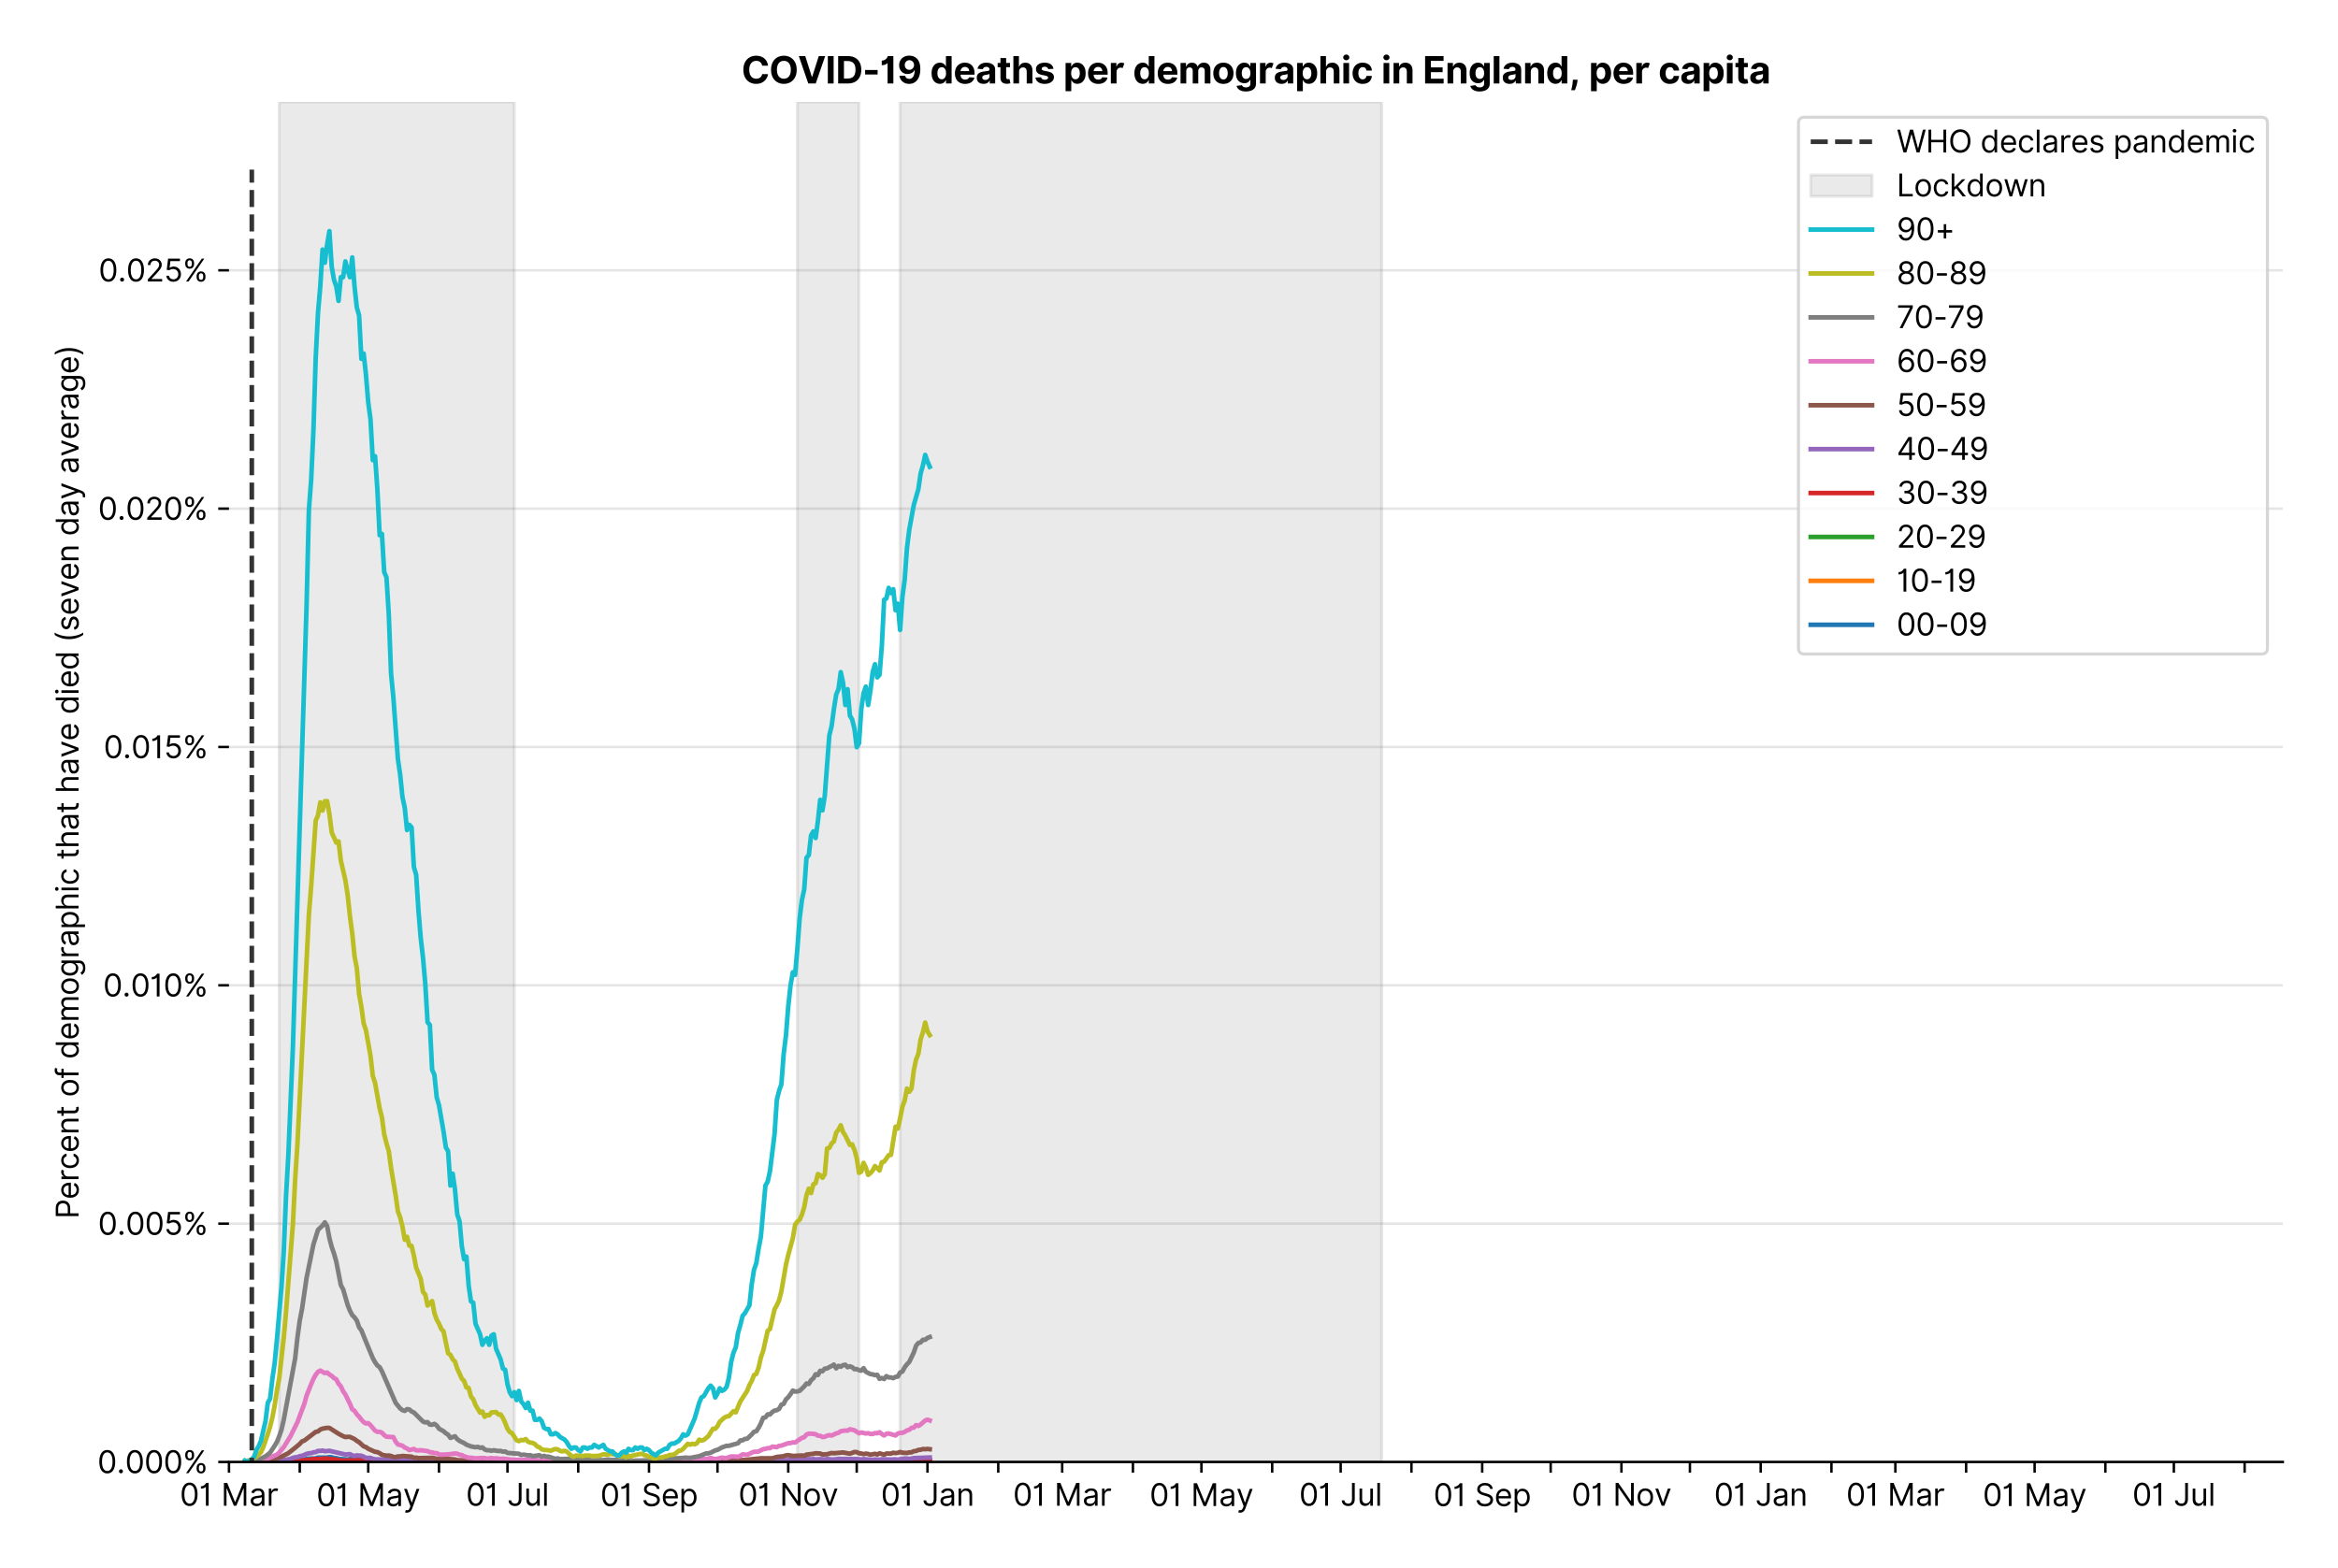 <?xml version="1.0" encoding="utf-8" standalone="no"?>
<!DOCTYPE svg PUBLIC "-//W3C//DTD SVG 1.1//EN"
  "http://www.w3.org/Graphics/SVG/1.1/DTD/svg11.dtd">
<svg xmlns:xlink="http://www.w3.org/1999/xlink" viewBox="0 0 762.255 511.234" xmlns="http://www.w3.org/2000/svg" version="1.1">
 <defs>
  <style type="text/css">*{stroke-linejoin: round; stroke-linecap: butt}</style>
 </defs>
 <g id="figure_1">
  <g id="patch_1">
   <path d="M 0 511.234 
L 762.255 511.234 
L 762.255 0 
L 0 0 
z
" style="fill: #ffffff"/>
  </g>
  <g id="axes_1">
   <g id="patch_2">
    <path d="M 74.655 476.745 
L 744.255 476.745 
L 744.255 33.225 
L 74.655 33.225 
z
" style="fill: #ffffff"/>
   </g>
   <g id="matplotlib.axis_1">
    <g id="xtick_1">
     <g id="line2d_1">
      <defs>
       <path id="md952dee31d" d="M 0 0 
L 0 3.5 
" style="stroke: #000000; stroke-width: 0.8"/>
      </defs>
      <g>
       <use xlink:href="#md952dee31d" x="74.655" y="476.745" style="stroke: #000000; stroke-width: 0.8"/>
      </g>
     </g>
     <g id="text_1">
      <!-- 01 Mar -->
      <g transform="translate(58.618 491.018)scale(0.1 -0.1)">
       <defs>
        <path id="Inter-Regular-30" d="M 2000 -64 
Q 1230 -64 806 561 
Q 382 1186 382 2327 
Q 382 3459 809 4088 
Q 1236 4718 2000 4718 
Q 2764 4718 3191 4088 
Q 3618 3459 3618 2327 
Q 3618 1186 3194 561 
Q 2771 -64 2000 -64 
z
M 2000 436 
Q 2509 436 2791 927 
Q 3073 1418 3073 2327 
Q 3073 3234 2789 3730 
Q 2505 4227 2000 4227 
Q 1496 4227 1211 3730 
Q 927 3234 927 2327 
Q 927 1418 1210 927 
Q 1493 436 2000 436 
z
" transform="scale(0.016)"/>
        <path id="Inter-Regular-31" d="M 1973 4655 
L 1973 0 
L 1409 0 
L 1409 3836 
L 1373 3836 
Q 1341 3773 1209 3692 
Q 1077 3611 868 3551 
Q 659 3491 391 3491 
L 391 3964 
Q 661 3964 859 4061 
Q 1057 4159 1190 4291 
Q 1323 4423 1392 4529 
Q 1461 4636 1473 4655 
L 1973 4655 
z
" transform="scale(0.016)"/>
        <path id="Inter-Regular-20" transform="scale(0.016)"/>
        <path id="Inter-Regular-4d" d="M 564 4655 
L 1236 4655 
L 2818 791 
L 2873 791 
L 4455 4655 
L 5127 4655 
L 5127 0 
L 4600 0 
L 4600 3536 
L 4555 3536 
L 3100 0 
L 2591 0 
L 1136 3536 
L 1091 3536 
L 1091 0 
L 564 0 
L 564 4655 
z
" transform="scale(0.016)"/>
        <path id="Inter-Regular-61" d="M 1518 -82 
Q 1186 -82 916 44 
Q 646 170 486 410 
Q 327 650 327 991 
Q 327 1291 445 1478 
Q 564 1666 761 1773 
Q 959 1880 1199 1933 
Q 1439 1986 1682 2018 
Q 2000 2059 2199 2080 
Q 2398 2102 2490 2154 
Q 2582 2207 2582 2336 
L 2582 2355 
Q 2582 2691 2399 2877 
Q 2216 3064 1846 3064 
Q 1461 3064 1243 2895 
Q 1025 2727 936 2536 
L 427 2718 
Q 564 3036 792 3214 
Q 1021 3393 1292 3464 
Q 1564 3536 1827 3536 
Q 1996 3536 2215 3496 
Q 2434 3457 2640 3334 
Q 2846 3211 2982 2963 
Q 3118 2716 3118 2300 
L 3118 0 
L 2582 0 
L 2582 473 
L 2555 473 
Q 2500 359 2373 229 
Q 2246 100 2034 9 
Q 1823 -82 1518 -82 
z
M 1600 400 
Q 1918 400 2137 525 
Q 2357 650 2469 847 
Q 2582 1045 2582 1264 
L 2582 1755 
Q 2548 1714 2433 1681 
Q 2318 1648 2169 1624 
Q 2021 1600 1881 1583 
Q 1741 1566 1655 1555 
Q 1446 1527 1265 1467 
Q 1084 1407 974 1287 
Q 864 1168 864 964 
Q 864 684 1072 542 
Q 1280 400 1600 400 
z
" transform="scale(0.016)"/>
        <path id="Inter-Regular-72" d="M 491 0 
L 491 3491 
L 1009 3491 
L 1009 2964 
L 1046 2964 
Q 1139 3223 1389 3384 
Q 1639 3545 1955 3545 
Q 2100 3545 2209 3511 
Q 2318 3477 2400 3418 
L 2218 2964 
Q 2161 2993 2085 3010 
Q 2009 3027 1909 3027 
Q 1527 3027 1277 2794 
Q 1027 2561 1027 2209 
L 1027 0 
L 491 0 
z
" transform="scale(0.016)"/>
       </defs>
       <use xlink:href="#Inter-Regular-30"/>
       <use xlink:href="#Inter-Regular-31" x="62.5"/>
       <use xlink:href="#Inter-Regular-20" x="106.676"/>
       <use xlink:href="#Inter-Regular-4d" x="134.801"/>
       <use xlink:href="#Inter-Regular-61" x="225.994"/>
       <use xlink:href="#Inter-Regular-72" x="282.386"/>
      </g>
     </g>
    </g>
    <g id="xtick_2">
     <g id="line2d_2">
      <g>
       <use xlink:href="#md952dee31d" x="97.726" y="476.745" style="stroke: #000000; stroke-width: 0.8"/>
      </g>
     </g>
    </g>
    <g id="xtick_3">
     <g id="line2d_3">
      <g>
       <use xlink:href="#md952dee31d" x="120.053" y="476.745" style="stroke: #000000; stroke-width: 0.8"/>
      </g>
     </g>
     <g id="text_2">
      <!-- 01 May -->
      <g transform="translate(103.15 491.117)scale(0.1 -0.1)">
       <defs>
        <path id="Inter-Regular-79" d="M 818 -1355 
Q 682 -1355 575 -1333 
Q 468 -1311 427 -1291 
L 564 -818 
Q 857 -893 1053 -814 
Q 1250 -736 1391 -345 
L 1509 -18 
L 218 3491 
L 800 3491 
L 1764 709 
L 1800 709 
L 2764 3491 
L 3346 3491 
L 1846 -564 
Q 1550 -1355 818 -1355 
z
" transform="scale(0.016)"/>
       </defs>
       <use xlink:href="#Inter-Regular-30"/>
       <use xlink:href="#Inter-Regular-31" x="62.5"/>
       <use xlink:href="#Inter-Regular-20" x="106.676"/>
       <use xlink:href="#Inter-Regular-4d" x="134.801"/>
       <use xlink:href="#Inter-Regular-61" x="225.994"/>
       <use xlink:href="#Inter-Regular-79" x="282.386"/>
      </g>
     </g>
    </g>
    <g id="xtick_4">
     <g id="line2d_4">
      <g>
       <use xlink:href="#md952dee31d" x="143.124" y="476.745" style="stroke: #000000; stroke-width: 0.8"/>
      </g>
     </g>
    </g>
    <g id="xtick_5">
     <g id="line2d_5">
      <g>
       <use xlink:href="#md952dee31d" x="165.451" y="476.745" style="stroke: #000000; stroke-width: 0.8"/>
      </g>
     </g>
     <g id="text_3">
      <!-- 01 Jul -->
      <g transform="translate(151.907 491.018)scale(0.1 -0.1)">
       <defs>
        <path id="Inter-Regular-4a" d="M 2346 4655 
L 2909 4655 
L 2909 1327 
Q 2909 657 2549 296 
Q 2189 -64 1582 -64 
Q 1200 -64 902 76 
Q 605 216 434 475 
Q 264 734 264 1091 
L 818 1091 
Q 818 795 1034 615 
Q 1250 436 1582 436 
Q 1948 436 2147 664 
Q 2346 893 2346 1327 
L 2346 4655 
z
" transform="scale(0.016)"/>
        <path id="Inter-Regular-75" d="M 2691 1427 
L 2691 3491 
L 3227 3491 
L 3227 0 
L 2691 0 
L 2691 591 
L 2655 591 
Q 2532 325 2273 140 
Q 2014 -45 1618 -45 
Q 1127 -45 809 280 
Q 491 605 491 1273 
L 491 3491 
L 1027 3491 
L 1027 1309 
Q 1027 927 1242 700 
Q 1457 473 1791 473 
Q 1991 473 2199 575 
Q 2407 677 2549 888 
Q 2691 1100 2691 1427 
z
" transform="scale(0.016)"/>
        <path id="Inter-Regular-6c" d="M 1027 4655 
L 1027 0 
L 491 0 
L 491 4655 
L 1027 4655 
z
" transform="scale(0.016)"/>
       </defs>
       <use xlink:href="#Inter-Regular-30"/>
       <use xlink:href="#Inter-Regular-31" x="62.5"/>
       <use xlink:href="#Inter-Regular-20" x="106.676"/>
       <use xlink:href="#Inter-Regular-4a" x="134.801"/>
       <use xlink:href="#Inter-Regular-75" x="189.063"/>
       <use xlink:href="#Inter-Regular-6c" x="247.159"/>
      </g>
     </g>
    </g>
    <g id="xtick_6">
     <g id="line2d_6">
      <g>
       <use xlink:href="#md952dee31d" x="188.522" y="476.745" style="stroke: #000000; stroke-width: 0.8"/>
      </g>
     </g>
    </g>
    <g id="xtick_7">
     <g id="line2d_7">
      <g>
       <use xlink:href="#md952dee31d" x="211.593" y="476.745" style="stroke: #000000; stroke-width: 0.8"/>
      </g>
     </g>
     <g id="text_4">
      <!-- 01 Sep -->
      <g transform="translate(195.706 491.117)scale(0.1 -0.1)">
       <defs>
        <path id="Inter-Regular-53" d="M 3109 3491 
Q 3068 3836 2777 4027 
Q 2486 4218 2064 4218 
Q 1600 4218 1318 3999 
Q 1036 3780 1036 3445 
Q 1036 3195 1189 3042 
Q 1343 2889 1553 2803 
Q 1764 2718 1936 2673 
L 2409 2545 
Q 2591 2498 2815 2414 
Q 3039 2330 3244 2185 
Q 3450 2041 3584 1816 
Q 3718 1591 3718 1264 
Q 3718 886 3521 581 
Q 3325 277 2949 97 
Q 2573 -82 2036 -82 
Q 1286 -82 845 272 
Q 405 627 364 1200 
L 946 1200 
Q 968 936 1124 764 
Q 1280 593 1519 510 
Q 1759 427 2036 427 
Q 2359 427 2616 533 
Q 2873 639 3023 828 
Q 3173 1018 3173 1273 
Q 3173 1505 3043 1650 
Q 2914 1795 2702 1886 
Q 2491 1977 2246 2045 
L 1673 2209 
Q 1127 2366 809 2657 
Q 491 2948 491 3418 
Q 491 3809 703 4101 
Q 916 4393 1276 4555 
Q 1636 4718 2082 4718 
Q 2532 4718 2882 4558 
Q 3232 4398 3437 4120 
Q 3643 3843 3655 3491 
L 3109 3491 
z
" transform="scale(0.016)"/>
        <path id="Inter-Regular-65" d="M 1955 -73 
Q 1450 -73 1085 151 
Q 721 375 524 778 
Q 327 1182 327 1718 
Q 327 2255 524 2665 
Q 721 3075 1074 3305 
Q 1427 3536 1900 3536 
Q 2173 3536 2439 3445 
Q 2705 3355 2923 3151 
Q 3141 2948 3270 2614 
Q 3400 2280 3400 1791 
L 3400 1564 
L 866 1564 
Q 884 1005 1183 707 
Q 1482 409 1955 409 
Q 2271 409 2498 545 
Q 2725 682 2827 955 
L 3346 809 
Q 3223 414 2854 170 
Q 2486 -73 1955 -73 
z
M 866 2027 
L 2855 2027 
Q 2855 2470 2595 2762 
Q 2336 3055 1900 3055 
Q 1593 3055 1368 2911 
Q 1143 2768 1013 2533 
Q 884 2298 866 2027 
z
" transform="scale(0.016)"/>
        <path id="Inter-Regular-70" d="M 491 -1309 
L 491 3491 
L 1009 3491 
L 1009 2936 
L 1073 2936 
Q 1132 3027 1237 3169 
Q 1343 3311 1542 3423 
Q 1741 3536 2082 3536 
Q 2523 3536 2859 3315 
Q 3196 3095 3384 2690 
Q 3573 2286 3573 1736 
Q 3573 1182 3384 776 
Q 3196 370 2861 148 
Q 2527 -73 2091 -73 
Q 1755 -73 1552 39 
Q 1350 152 1241 296 
Q 1132 441 1073 536 
L 1027 536 
L 1027 -1309 
L 491 -1309 
z
M 1018 1745 
Q 1018 1152 1276 780 
Q 1534 409 2018 409 
Q 2355 409 2581 587 
Q 2807 766 2921 1069 
Q 3036 1373 3036 1745 
Q 3036 2114 2923 2410 
Q 2811 2707 2585 2881 
Q 2359 3055 2018 3055 
Q 1527 3055 1272 2693 
Q 1018 2332 1018 1745 
z
" transform="scale(0.016)"/>
       </defs>
       <use xlink:href="#Inter-Regular-30"/>
       <use xlink:href="#Inter-Regular-31" x="62.5"/>
       <use xlink:href="#Inter-Regular-20" x="106.676"/>
       <use xlink:href="#Inter-Regular-53" x="134.801"/>
       <use xlink:href="#Inter-Regular-65" x="198.58"/>
       <use xlink:href="#Inter-Regular-70" x="256.818"/>
      </g>
     </g>
    </g>
    <g id="xtick_8">
     <g id="line2d_8">
      <g>
       <use xlink:href="#md952dee31d" x="233.92" y="476.745" style="stroke: #000000; stroke-width: 0.8"/>
      </g>
     </g>
    </g>
    <g id="xtick_9">
     <g id="line2d_9">
      <g>
       <use xlink:href="#md952dee31d" x="256.991" y="476.745" style="stroke: #000000; stroke-width: 0.8"/>
      </g>
     </g>
     <g id="text_5">
      <!-- 01 Nov -->
      <g transform="translate(240.72 491.018)scale(0.1 -0.1)">
       <defs>
        <path id="Inter-Regular-4e" d="M 4255 4655 
L 4255 0 
L 3709 0 
L 1173 3655 
L 1127 3655 
L 1127 0 
L 564 0 
L 564 4655 
L 1109 4655 
L 3655 991 
L 3700 991 
L 3700 4655 
L 4255 4655 
z
" transform="scale(0.016)"/>
        <path id="Inter-Regular-6f" d="M 1909 -73 
Q 1436 -73 1080 152 
Q 725 377 526 781 
Q 327 1186 327 1727 
Q 327 2273 526 2679 
Q 725 3086 1080 3311 
Q 1436 3536 1909 3536 
Q 2382 3536 2737 3311 
Q 3093 3086 3292 2679 
Q 3491 2273 3491 1727 
Q 3491 1186 3292 781 
Q 3093 377 2737 152 
Q 2382 -73 1909 -73 
z
M 1909 409 
Q 2268 409 2500 593 
Q 2732 777 2843 1077 
Q 2955 1377 2955 1727 
Q 2955 2077 2843 2379 
Q 2732 2682 2500 2868 
Q 2268 3055 1909 3055 
Q 1550 3055 1318 2868 
Q 1086 2682 975 2379 
Q 864 2077 864 1727 
Q 864 1377 975 1077 
Q 1086 777 1318 593 
Q 1550 409 1909 409 
z
" transform="scale(0.016)"/>
        <path id="Inter-Regular-76" d="M 3346 3491 
L 2055 0 
L 1509 0 
L 218 3491 
L 800 3491 
L 1764 709 
L 1800 709 
L 2764 3491 
L 3346 3491 
z
" transform="scale(0.016)"/>
       </defs>
       <use xlink:href="#Inter-Regular-30"/>
       <use xlink:href="#Inter-Regular-31" x="62.5"/>
       <use xlink:href="#Inter-Regular-20" x="106.676"/>
       <use xlink:href="#Inter-Regular-4e" x="134.801"/>
       <use xlink:href="#Inter-Regular-6f" x="210.085"/>
       <use xlink:href="#Inter-Regular-76" x="269.744"/>
      </g>
     </g>
    </g>
    <g id="xtick_10">
     <g id="line2d_10">
      <g>
       <use xlink:href="#md952dee31d" x="279.318" y="476.745" style="stroke: #000000; stroke-width: 0.8"/>
      </g>
     </g>
    </g>
    <g id="xtick_11">
     <g id="line2d_11">
      <g>
       <use xlink:href="#md952dee31d" x="302.389" y="476.745" style="stroke: #000000; stroke-width: 0.8"/>
      </g>
     </g>
     <g id="text_6">
      <!-- 01 Jan -->
      <g transform="translate(287.19 491.018)scale(0.1 -0.1)">
       <defs>
        <path id="Inter-Regular-6e" d="M 1027 2100 
L 1027 0 
L 491 0 
L 491 3491 
L 1009 3491 
L 1009 2945 
L 1055 2945 
Q 1177 3211 1427 3373 
Q 1677 3536 2073 3536 
Q 2602 3536 2928 3211 
Q 3255 2886 3255 2218 
L 3255 0 
L 2718 0 
L 2718 2182 
Q 2718 2593 2504 2824 
Q 2291 3055 1918 3055 
Q 1534 3055 1280 2806 
Q 1027 2557 1027 2100 
z
" transform="scale(0.016)"/>
       </defs>
       <use xlink:href="#Inter-Regular-30"/>
       <use xlink:href="#Inter-Regular-31" x="62.5"/>
       <use xlink:href="#Inter-Regular-20" x="106.676"/>
       <use xlink:href="#Inter-Regular-4a" x="134.801"/>
       <use xlink:href="#Inter-Regular-61" x="189.063"/>
       <use xlink:href="#Inter-Regular-6e" x="245.455"/>
      </g>
     </g>
    </g>
    <g id="xtick_12">
     <g id="line2d_12">
      <g>
       <use xlink:href="#md952dee31d" x="325.46" y="476.745" style="stroke: #000000; stroke-width: 0.8"/>
      </g>
     </g>
    </g>
    <g id="xtick_13">
     <g id="line2d_13">
      <g>
       <use xlink:href="#md952dee31d" x="346.299" y="476.745" style="stroke: #000000; stroke-width: 0.8"/>
      </g>
     </g>
     <g id="text_7">
      <!-- 01 Mar -->
      <g transform="translate(330.262 491.018)scale(0.1 -0.1)">
       <use xlink:href="#Inter-Regular-30"/>
       <use xlink:href="#Inter-Regular-31" x="62.5"/>
       <use xlink:href="#Inter-Regular-20" x="106.676"/>
       <use xlink:href="#Inter-Regular-4d" x="134.801"/>
       <use xlink:href="#Inter-Regular-61" x="225.994"/>
       <use xlink:href="#Inter-Regular-72" x="282.386"/>
      </g>
     </g>
    </g>
    <g id="xtick_14">
     <g id="line2d_14">
      <g>
       <use xlink:href="#md952dee31d" x="369.37" y="476.745" style="stroke: #000000; stroke-width: 0.8"/>
      </g>
     </g>
    </g>
    <g id="xtick_15">
     <g id="line2d_15">
      <g>
       <use xlink:href="#md952dee31d" x="391.697" y="476.745" style="stroke: #000000; stroke-width: 0.8"/>
      </g>
     </g>
     <g id="text_8">
      <!-- 01 May -->
      <g transform="translate(374.794 491.117)scale(0.1 -0.1)">
       <use xlink:href="#Inter-Regular-30"/>
       <use xlink:href="#Inter-Regular-31" x="62.5"/>
       <use xlink:href="#Inter-Regular-20" x="106.676"/>
       <use xlink:href="#Inter-Regular-4d" x="134.801"/>
       <use xlink:href="#Inter-Regular-61" x="225.994"/>
       <use xlink:href="#Inter-Regular-79" x="282.386"/>
      </g>
     </g>
    </g>
    <g id="xtick_16">
     <g id="line2d_16">
      <g>
       <use xlink:href="#md952dee31d" x="414.768" y="476.745" style="stroke: #000000; stroke-width: 0.8"/>
      </g>
     </g>
    </g>
    <g id="xtick_17">
     <g id="line2d_17">
      <g>
       <use xlink:href="#md952dee31d" x="437.095" y="476.745" style="stroke: #000000; stroke-width: 0.8"/>
      </g>
     </g>
     <g id="text_9">
      <!-- 01 Jul -->
      <g transform="translate(423.551 491.018)scale(0.1 -0.1)">
       <use xlink:href="#Inter-Regular-30"/>
       <use xlink:href="#Inter-Regular-31" x="62.5"/>
       <use xlink:href="#Inter-Regular-20" x="106.676"/>
       <use xlink:href="#Inter-Regular-4a" x="134.801"/>
       <use xlink:href="#Inter-Regular-75" x="189.063"/>
       <use xlink:href="#Inter-Regular-6c" x="247.159"/>
      </g>
     </g>
    </g>
    <g id="xtick_18">
     <g id="line2d_18">
      <g>
       <use xlink:href="#md952dee31d" x="460.166" y="476.745" style="stroke: #000000; stroke-width: 0.8"/>
      </g>
     </g>
    </g>
    <g id="xtick_19">
     <g id="line2d_19">
      <g>
       <use xlink:href="#md952dee31d" x="483.237" y="476.745" style="stroke: #000000; stroke-width: 0.8"/>
      </g>
     </g>
     <g id="text_10">
      <!-- 01 Sep -->
      <g transform="translate(467.35 491.117)scale(0.1 -0.1)">
       <use xlink:href="#Inter-Regular-30"/>
       <use xlink:href="#Inter-Regular-31" x="62.5"/>
       <use xlink:href="#Inter-Regular-20" x="106.676"/>
       <use xlink:href="#Inter-Regular-53" x="134.801"/>
       <use xlink:href="#Inter-Regular-65" x="198.58"/>
       <use xlink:href="#Inter-Regular-70" x="256.818"/>
      </g>
     </g>
    </g>
    <g id="xtick_20">
     <g id="line2d_20">
      <g>
       <use xlink:href="#md952dee31d" x="505.564" y="476.745" style="stroke: #000000; stroke-width: 0.8"/>
      </g>
     </g>
    </g>
    <g id="xtick_21">
     <g id="line2d_21">
      <g>
       <use xlink:href="#md952dee31d" x="528.635" y="476.745" style="stroke: #000000; stroke-width: 0.8"/>
      </g>
     </g>
     <g id="text_11">
      <!-- 01 Nov -->
      <g transform="translate(512.364 491.018)scale(0.1 -0.1)">
       <use xlink:href="#Inter-Regular-30"/>
       <use xlink:href="#Inter-Regular-31" x="62.5"/>
       <use xlink:href="#Inter-Regular-20" x="106.676"/>
       <use xlink:href="#Inter-Regular-4e" x="134.801"/>
       <use xlink:href="#Inter-Regular-6f" x="210.085"/>
       <use xlink:href="#Inter-Regular-76" x="269.744"/>
      </g>
     </g>
    </g>
    <g id="xtick_22">
     <g id="line2d_22">
      <g>
       <use xlink:href="#md952dee31d" x="550.962" y="476.745" style="stroke: #000000; stroke-width: 0.8"/>
      </g>
     </g>
    </g>
    <g id="xtick_23">
     <g id="line2d_23">
      <g>
       <use xlink:href="#md952dee31d" x="574.033" y="476.745" style="stroke: #000000; stroke-width: 0.8"/>
      </g>
     </g>
     <g id="text_12">
      <!-- 01 Jan -->
      <g transform="translate(558.834 491.018)scale(0.1 -0.1)">
       <use xlink:href="#Inter-Regular-30"/>
       <use xlink:href="#Inter-Regular-31" x="62.5"/>
       <use xlink:href="#Inter-Regular-20" x="106.676"/>
       <use xlink:href="#Inter-Regular-4a" x="134.801"/>
       <use xlink:href="#Inter-Regular-61" x="189.063"/>
       <use xlink:href="#Inter-Regular-6e" x="245.455"/>
      </g>
     </g>
    </g>
    <g id="xtick_24">
     <g id="line2d_24">
      <g>
       <use xlink:href="#md952dee31d" x="597.104" y="476.745" style="stroke: #000000; stroke-width: 0.8"/>
      </g>
     </g>
    </g>
    <g id="xtick_25">
     <g id="line2d_25">
      <g>
       <use xlink:href="#md952dee31d" x="617.943" y="476.745" style="stroke: #000000; stroke-width: 0.8"/>
      </g>
     </g>
     <g id="text_13">
      <!-- 01 Mar -->
      <g transform="translate(601.906 491.018)scale(0.1 -0.1)">
       <use xlink:href="#Inter-Regular-30"/>
       <use xlink:href="#Inter-Regular-31" x="62.5"/>
       <use xlink:href="#Inter-Regular-20" x="106.676"/>
       <use xlink:href="#Inter-Regular-4d" x="134.801"/>
       <use xlink:href="#Inter-Regular-61" x="225.994"/>
       <use xlink:href="#Inter-Regular-72" x="282.386"/>
      </g>
     </g>
    </g>
    <g id="xtick_26">
     <g id="line2d_26">
      <g>
       <use xlink:href="#md952dee31d" x="641.014" y="476.745" style="stroke: #000000; stroke-width: 0.8"/>
      </g>
     </g>
    </g>
    <g id="xtick_27">
     <g id="line2d_27">
      <g>
       <use xlink:href="#md952dee31d" x="663.341" y="476.745" style="stroke: #000000; stroke-width: 0.8"/>
      </g>
     </g>
     <g id="text_14">
      <!-- 01 May -->
      <g transform="translate(646.438 491.117)scale(0.1 -0.1)">
       <use xlink:href="#Inter-Regular-30"/>
       <use xlink:href="#Inter-Regular-31" x="62.5"/>
       <use xlink:href="#Inter-Regular-20" x="106.676"/>
       <use xlink:href="#Inter-Regular-4d" x="134.801"/>
       <use xlink:href="#Inter-Regular-61" x="225.994"/>
       <use xlink:href="#Inter-Regular-79" x="282.386"/>
      </g>
     </g>
    </g>
    <g id="xtick_28">
     <g id="line2d_28">
      <g>
       <use xlink:href="#md952dee31d" x="686.412" y="476.745" style="stroke: #000000; stroke-width: 0.8"/>
      </g>
     </g>
    </g>
    <g id="xtick_29">
     <g id="line2d_29">
      <g>
       <use xlink:href="#md952dee31d" x="708.739" y="476.745" style="stroke: #000000; stroke-width: 0.8"/>
      </g>
     </g>
     <g id="text_15">
      <!-- 01 Jul -->
      <g transform="translate(695.195 491.018)scale(0.1 -0.1)">
       <use xlink:href="#Inter-Regular-30"/>
       <use xlink:href="#Inter-Regular-31" x="62.5"/>
       <use xlink:href="#Inter-Regular-20" x="106.676"/>
       <use xlink:href="#Inter-Regular-4a" x="134.801"/>
       <use xlink:href="#Inter-Regular-75" x="189.063"/>
       <use xlink:href="#Inter-Regular-6c" x="247.159"/>
      </g>
     </g>
    </g>
    <g id="xtick_30">
     <g id="line2d_30">
      <g>
       <use xlink:href="#md952dee31d" x="731.81" y="476.745" style="stroke: #000000; stroke-width: 0.8"/>
      </g>
     </g>
    </g>
   </g>
   <g id="matplotlib.axis_2">
    <g id="ytick_1">
     <g id="line2d_31">
      <path d="M 74.655 476.745 
L 744.255 476.745 
" clip-path="url(#p9dc1af3870)" style="fill: none; stroke: #e5e5e5; stroke-width: 0.8; stroke-linecap: square"/>
     </g>
     <g id="line2d_32">
      <defs>
       <path id="m9fa1a05c1d" d="M 0 0 
L -3.5 0 
" style="stroke: #000000; stroke-width: 0.8"/>
      </defs>
      <g>
       <use xlink:href="#m9fa1a05c1d" x="74.655" y="476.745" style="stroke: #000000; stroke-width: 0.8"/>
      </g>
     </g>
     <g id="text_16">
      <!-- 0.000% -->
      <g transform="translate(31.773 480.382)scale(0.1 -0.1)">
       <defs>
        <path id="Inter-Regular-2e" d="M 882 -36 
Q 714 -36 593 84 
Q 473 205 473 373 
Q 473 541 593 661 
Q 714 782 882 782 
Q 1050 782 1170 661 
Q 1291 541 1291 373 
Q 1291 205 1170 84 
Q 1050 -36 882 -36 
z
" transform="scale(0.016)"/>
        <path id="Inter-Regular-25" d="M 2855 873 
L 2855 1118 
Q 2855 1373 2960 1585 
Q 3066 1798 3269 1926 
Q 3473 2055 3764 2055 
Q 4059 2055 4259 1926 
Q 4459 1798 4561 1585 
Q 4664 1373 4664 1118 
L 4664 873 
Q 4664 618 4560 405 
Q 4457 193 4256 64 
Q 4055 -64 3764 -64 
Q 3468 -64 3266 64 
Q 3064 193 2959 405 
Q 2855 618 2855 873 
z
M 536 3536 
L 536 3782 
Q 536 4036 642 4248 
Q 748 4461 951 4589 
Q 1155 4718 1446 4718 
Q 1741 4718 1941 4589 
Q 2141 4461 2243 4248 
Q 2346 4036 2346 3782 
L 2346 3536 
Q 2346 3282 2242 3069 
Q 2139 2857 1937 2728 
Q 1736 2600 1446 2600 
Q 1150 2600 948 2728 
Q 746 2857 641 3069 
Q 536 3282 536 3536 
z
M 709 0 
L 3909 4655 
L 4427 4655 
L 1227 0 
L 709 0 
z
M 3318 1118 
L 3318 873 
Q 3318 661 3418 494 
Q 3518 327 3764 327 
Q 4002 327 4101 494 
Q 4200 661 4200 873 
L 4200 1118 
Q 4200 1330 4104 1497 
Q 4009 1664 3764 1664 
Q 3525 1664 3421 1497 
Q 3318 1330 3318 1118 
z
M 1000 3782 
L 1000 3536 
Q 1000 3325 1100 3158 
Q 1200 2991 1446 2991 
Q 1684 2991 1783 3158 
Q 1882 3325 1882 3536 
L 1882 3782 
Q 1882 3993 1786 4160 
Q 1691 4327 1446 4327 
Q 1207 4327 1103 4160 
Q 1000 3993 1000 3782 
z
" transform="scale(0.016)"/>
       </defs>
       <use xlink:href="#Inter-Regular-30"/>
       <use xlink:href="#Inter-Regular-2e" x="62.5"/>
       <use xlink:href="#Inter-Regular-30" x="90.057"/>
       <use xlink:href="#Inter-Regular-30" x="152.557"/>
       <use xlink:href="#Inter-Regular-30" x="215.057"/>
       <use xlink:href="#Inter-Regular-25" x="277.557"/>
      </g>
     </g>
    </g>
    <g id="ytick_2">
     <g id="line2d_33">
      <path d="M 74.655 399.026 
L 744.255 399.026 
" clip-path="url(#p9dc1af3870)" style="fill: none; stroke: #e5e5e5; stroke-width: 0.8; stroke-linecap: square"/>
     </g>
     <g id="line2d_34">
      <g>
       <use xlink:href="#m9fa1a05c1d" x="74.655" y="399.026" style="stroke: #000000; stroke-width: 0.8"/>
      </g>
     </g>
     <g id="text_17">
      <!-- 0.005% -->
      <g transform="translate(31.944 402.663)scale(0.1 -0.1)">
       <defs>
        <path id="Inter-Regular-35" d="M 1936 -64 
Q 1536 -64 1216 95 
Q 896 255 702 532 
Q 509 809 491 1164 
L 1036 1164 
Q 1068 848 1324 642 
Q 1580 436 1936 436 
Q 2223 436 2447 570 
Q 2671 705 2799 940 
Q 2927 1175 2927 1473 
Q 2927 1777 2794 2017 
Q 2661 2257 2429 2395 
Q 2198 2534 1900 2536 
Q 1686 2539 1461 2472 
Q 1236 2405 1091 2300 
L 564 2364 
L 846 4655 
L 3264 4655 
L 3264 4155 
L 1318 4155 
L 1155 2782 
L 1182 2782 
Q 1325 2895 1541 2970 
Q 1757 3045 1991 3045 
Q 2418 3045 2753 2842 
Q 3089 2639 3281 2286 
Q 3473 1934 3473 1482 
Q 3473 1036 3274 687 
Q 3075 339 2727 137 
Q 2380 -64 1936 -64 
z
" transform="scale(0.016)"/>
       </defs>
       <use xlink:href="#Inter-Regular-30"/>
       <use xlink:href="#Inter-Regular-2e" x="62.5"/>
       <use xlink:href="#Inter-Regular-30" x="90.057"/>
       <use xlink:href="#Inter-Regular-30" x="152.557"/>
       <use xlink:href="#Inter-Regular-35" x="215.057"/>
       <use xlink:href="#Inter-Regular-25" x="275.852"/>
      </g>
     </g>
    </g>
    <g id="ytick_3">
     <g id="line2d_35">
      <path d="M 74.655 321.307 
L 744.255 321.307 
" clip-path="url(#p9dc1af3870)" style="fill: none; stroke: #e5e5e5; stroke-width: 0.8; stroke-linecap: square"/>
     </g>
     <g id="line2d_36">
      <g>
       <use xlink:href="#m9fa1a05c1d" x="74.655" y="321.307" style="stroke: #000000; stroke-width: 0.8"/>
      </g>
     </g>
     <g id="text_18">
      <!-- 0.010% -->
      <g transform="translate(33.606 324.944)scale(0.1 -0.1)">
       <use xlink:href="#Inter-Regular-30"/>
       <use xlink:href="#Inter-Regular-2e" x="62.5"/>
       <use xlink:href="#Inter-Regular-30" x="90.057"/>
       <use xlink:href="#Inter-Regular-31" x="152.557"/>
       <use xlink:href="#Inter-Regular-30" x="196.733"/>
       <use xlink:href="#Inter-Regular-25" x="259.233"/>
      </g>
     </g>
    </g>
    <g id="ytick_4">
     <g id="line2d_37">
      <path d="M 74.655 243.588 
L 744.255 243.588 
" clip-path="url(#p9dc1af3870)" style="fill: none; stroke: #e5e5e5; stroke-width: 0.8; stroke-linecap: square"/>
     </g>
     <g id="line2d_38">
      <g>
       <use xlink:href="#m9fa1a05c1d" x="74.655" y="243.588" style="stroke: #000000; stroke-width: 0.8"/>
      </g>
     </g>
     <g id="text_19">
      <!-- 0.015% -->
      <g transform="translate(33.777 247.225)scale(0.1 -0.1)">
       <use xlink:href="#Inter-Regular-30"/>
       <use xlink:href="#Inter-Regular-2e" x="62.5"/>
       <use xlink:href="#Inter-Regular-30" x="90.057"/>
       <use xlink:href="#Inter-Regular-31" x="152.557"/>
       <use xlink:href="#Inter-Regular-35" x="196.733"/>
       <use xlink:href="#Inter-Regular-25" x="257.528"/>
      </g>
     </g>
    </g>
    <g id="ytick_5">
     <g id="line2d_39">
      <path d="M 74.655 165.869 
L 744.255 165.869 
" clip-path="url(#p9dc1af3870)" style="fill: none; stroke: #e5e5e5; stroke-width: 0.8; stroke-linecap: square"/>
     </g>
     <g id="line2d_40">
      <g>
       <use xlink:href="#m9fa1a05c1d" x="74.655" y="165.869" style="stroke: #000000; stroke-width: 0.8"/>
      </g>
     </g>
     <g id="text_20">
      <!-- 0.020% -->
      <g transform="translate(31.972 169.506)scale(0.1 -0.1)">
       <defs>
        <path id="Inter-Regular-32" d="M 482 0 
L 482 409 
L 2018 2091 
Q 2289 2386 2464 2605 
Q 2639 2825 2724 3019 
Q 2809 3214 2809 3427 
Q 2809 3795 2553 4011 
Q 2298 4227 1918 4227 
Q 1514 4227 1275 3985 
Q 1036 3743 1036 3345 
L 500 3345 
Q 500 3755 688 4064 
Q 877 4373 1203 4545 
Q 1530 4718 1936 4718 
Q 2346 4718 2661 4545 
Q 2977 4373 3156 4079 
Q 3336 3786 3336 3427 
Q 3336 3170 3244 2926 
Q 3152 2682 2926 2383 
Q 2700 2084 2300 1655 
L 1255 536 
L 1255 500 
L 3418 500 
L 3418 0 
L 482 0 
z
" transform="scale(0.016)"/>
       </defs>
       <use xlink:href="#Inter-Regular-30"/>
       <use xlink:href="#Inter-Regular-2e" x="62.5"/>
       <use xlink:href="#Inter-Regular-30" x="90.057"/>
       <use xlink:href="#Inter-Regular-32" x="152.557"/>
       <use xlink:href="#Inter-Regular-30" x="213.068"/>
       <use xlink:href="#Inter-Regular-25" x="275.568"/>
      </g>
     </g>
    </g>
    <g id="ytick_6">
     <g id="line2d_41">
      <path d="M 74.655 88.15 
L 744.255 88.15 
" clip-path="url(#p9dc1af3870)" style="fill: none; stroke: #e5e5e5; stroke-width: 0.8; stroke-linecap: square"/>
     </g>
     <g id="line2d_42">
      <g>
       <use xlink:href="#m9fa1a05c1d" x="74.655" y="88.15" style="stroke: #000000; stroke-width: 0.8"/>
      </g>
     </g>
     <g id="text_21">
      <!-- 0.025% -->
      <g transform="translate(32.142 91.787)scale(0.1 -0.1)">
       <use xlink:href="#Inter-Regular-30"/>
       <use xlink:href="#Inter-Regular-2e" x="62.5"/>
       <use xlink:href="#Inter-Regular-30" x="90.057"/>
       <use xlink:href="#Inter-Regular-32" x="152.557"/>
       <use xlink:href="#Inter-Regular-35" x="213.068"/>
       <use xlink:href="#Inter-Regular-25" x="273.864"/>
      </g>
     </g>
    </g>
    <g id="text_22">
     <!-- Percent of demographic that have died (seven day average) -->
     <g transform="translate(25.614 397.458)rotate(-90)scale(0.1 -0.1)">
      <defs>
       <path id="Inter-Regular-50" d="M 564 0 
L 564 4655 
L 2136 4655 
Q 2684 4655 3033 4458 
Q 3382 4261 3550 3927 
Q 3718 3593 3718 3182 
Q 3718 2770 3551 2434 
Q 3384 2098 3036 1899 
Q 2689 1700 2146 1700 
L 1127 1700 
L 1127 0 
L 564 0 
z
M 1127 2200 
L 2127 2200 
Q 2689 2200 2926 2482 
Q 3164 2764 3164 3182 
Q 3164 3602 2925 3878 
Q 2686 4155 2118 4155 
L 1127 4155 
L 1127 2200 
z
" transform="scale(0.016)"/>
       <path id="Inter-Regular-63" d="M 1909 -73 
Q 1418 -73 1063 159 
Q 709 391 518 798 
Q 327 1205 327 1727 
Q 327 2259 524 2667 
Q 721 3075 1074 3305 
Q 1427 3536 1900 3536 
Q 2268 3536 2563 3400 
Q 2859 3264 3047 3018 
Q 3236 2773 3282 2445 
L 2746 2445 
Q 2684 2684 2474 2869 
Q 2264 3055 1909 3055 
Q 1439 3055 1151 2697 
Q 864 2339 864 1745 
Q 864 1139 1148 774 
Q 1432 409 1909 409 
Q 2223 409 2447 570 
Q 2671 732 2746 1018 
L 3282 1018 
Q 3236 709 3058 462 
Q 2880 216 2588 71 
Q 2296 -73 1909 -73 
z
" transform="scale(0.016)"/>
       <path id="Inter-Regular-74" d="M 2009 3491 
L 2009 3036 
L 1264 3036 
L 1264 1000 
Q 1264 773 1331 660 
Q 1398 548 1503 510 
Q 1609 473 1727 473 
Q 1816 473 1873 483 
Q 1930 493 1964 500 
L 2073 18 
Q 2018 -2 1920 -23 
Q 1823 -45 1673 -45 
Q 1446 -45 1228 52 
Q 1011 150 869 350 
Q 727 550 727 855 
L 727 3036 
L 200 3036 
L 200 3491 
L 727 3491 
L 727 4327 
L 1264 4327 
L 1264 3491 
L 2009 3491 
z
" transform="scale(0.016)"/>
       <path id="Inter-Regular-66" d="M 2046 3491 
L 2046 3036 
L 1264 3036 
L 1264 0 
L 727 0 
L 727 3036 
L 164 3036 
L 164 3491 
L 727 3491 
L 727 3973 
Q 727 4273 868 4473 
Q 1009 4673 1234 4773 
Q 1459 4873 1709 4873 
Q 1907 4873 2032 4841 
Q 2157 4809 2218 4782 
L 2064 4318 
Q 2023 4332 1951 4352 
Q 1880 4373 1764 4373 
Q 1498 4373 1381 4239 
Q 1264 4105 1264 3845 
L 1264 3491 
L 2046 3491 
z
" transform="scale(0.016)"/>
       <path id="Inter-Regular-64" d="M 1809 -73 
Q 1373 -73 1039 148 
Q 705 370 516 776 
Q 327 1182 327 1736 
Q 327 2286 516 2690 
Q 705 3095 1041 3315 
Q 1377 3536 1818 3536 
Q 2159 3536 2358 3423 
Q 2557 3311 2662 3169 
Q 2768 3027 2827 2936 
L 2873 2936 
L 2873 4655 
L 3409 4655 
L 3409 0 
L 2891 0 
L 2891 536 
L 2827 536 
Q 2768 441 2659 296 
Q 2550 152 2348 39 
Q 2146 -73 1809 -73 
z
M 1882 409 
Q 2366 409 2624 780 
Q 2882 1152 2882 1745 
Q 2882 2332 2627 2693 
Q 2373 3055 1882 3055 
Q 1541 3055 1315 2881 
Q 1089 2707 976 2410 
Q 864 2114 864 1745 
Q 864 1373 978 1069 
Q 1093 766 1319 587 
Q 1546 409 1882 409 
z
" transform="scale(0.016)"/>
       <path id="Inter-Regular-6d" d="M 491 0 
L 491 3491 
L 1009 3491 
L 1009 2945 
L 1055 2945 
Q 1164 3225 1407 3380 
Q 1650 3536 1991 3536 
Q 2336 3536 2567 3380 
Q 2798 3225 2927 2945 
L 2964 2945 
Q 3098 3216 3366 3376 
Q 3634 3536 4009 3536 
Q 4477 3536 4775 3244 
Q 5073 2952 5073 2336 
L 5073 0 
L 4536 0 
L 4536 2336 
Q 4536 2723 4325 2889 
Q 4114 3055 3827 3055 
Q 3459 3055 3257 2833 
Q 3055 2611 3055 2273 
L 3055 0 
L 2509 0 
L 2509 2391 
Q 2509 2689 2316 2872 
Q 2123 3055 1818 3055 
Q 1609 3055 1428 2943 
Q 1248 2832 1137 2635 
Q 1027 2439 1027 2182 
L 1027 0 
L 491 0 
z
" transform="scale(0.016)"/>
       <path id="Inter-Regular-67" d="M 1900 -1382 
Q 1316 -1382 976 -1169 
Q 636 -957 473 -682 
L 900 -382 
Q 973 -477 1084 -601 
Q 1196 -725 1390 -817 
Q 1584 -909 1900 -909 
Q 2323 -909 2598 -704 
Q 2873 -500 2873 -64 
L 2873 645 
L 2827 645 
Q 2768 550 2660 410 
Q 2552 270 2351 162 
Q 2150 55 1809 55 
Q 1386 55 1051 255 
Q 716 455 521 836 
Q 327 1218 327 1764 
Q 327 2300 516 2699 
Q 705 3098 1041 3317 
Q 1377 3536 1818 3536 
Q 2159 3536 2360 3423 
Q 2561 3311 2669 3169 
Q 2777 3027 2836 2936 
L 2891 2936 
L 2891 3491 
L 3409 3491 
L 3409 -100 
Q 3409 -550 3205 -833 
Q 3002 -1116 2660 -1249 
Q 2318 -1382 1900 -1382 
z
M 1882 536 
Q 2366 536 2624 864 
Q 2882 1193 2882 1773 
Q 2882 2339 2627 2697 
Q 2373 3055 1882 3055 
Q 1541 3055 1315 2882 
Q 1089 2709 976 2418 
Q 864 2127 864 1773 
Q 864 1227 1120 881 
Q 1377 536 1882 536 
z
" transform="scale(0.016)"/>
       <path id="Inter-Regular-68" d="M 1027 2100 
L 1027 0 
L 491 0 
L 491 4655 
L 1027 4655 
L 1027 2945 
L 1073 2945 
Q 1196 3216 1442 3376 
Q 1689 3536 2100 3536 
Q 2636 3536 2963 3213 
Q 3291 2891 3291 2218 
L 3291 0 
L 2755 0 
L 2755 2182 
Q 2755 2598 2540 2826 
Q 2325 3055 1946 3055 
Q 1548 3055 1287 2806 
Q 1027 2557 1027 2100 
z
" transform="scale(0.016)"/>
       <path id="Inter-Regular-69" d="M 491 0 
L 491 3491 
L 1027 3491 
L 1027 0 
L 491 0 
z
M 764 4073 
Q 607 4073 494 4179 
Q 382 4286 382 4436 
Q 382 4586 494 4693 
Q 607 4800 764 4800 
Q 921 4800 1033 4693 
Q 1146 4586 1146 4436 
Q 1146 4286 1033 4179 
Q 921 4073 764 4073 
z
" transform="scale(0.016)"/>
       <path id="Inter-Regular-28" d="M 682 1964 
Q 682 2823 906 3544 
Q 1130 4266 1546 4873 
L 2018 4873 
Q 1800 4573 1623 4095 
Q 1446 3618 1341 3061 
Q 1236 2505 1236 1964 
Q 1236 1423 1341 866 
Q 1446 309 1623 -168 
Q 1800 -645 2018 -945 
L 1546 -945 
Q 1130 -339 906 383 
Q 682 1105 682 1964 
z
" transform="scale(0.016)"/>
       <path id="Inter-Regular-73" d="M 2964 2709 
L 2482 2573 
Q 2411 2755 2245 2914 
Q 2080 3073 1727 3073 
Q 1407 3073 1194 2926 
Q 982 2780 982 2555 
Q 982 2355 1127 2239 
Q 1273 2123 1582 2045 
L 2100 1918 
Q 3027 1691 3027 973 
Q 3027 673 2855 436 
Q 2684 200 2377 63 
Q 2071 -73 1664 -73 
Q 1130 -73 780 159 
Q 430 391 336 836 
L 846 964 
Q 989 400 1655 400 
Q 2030 400 2251 560 
Q 2473 720 2473 945 
Q 2473 1316 1955 1436 
L 1373 1573 
Q 893 1686 669 1926 
Q 446 2166 446 2527 
Q 446 2823 613 3050 
Q 780 3277 1069 3406 
Q 1359 3536 1727 3536 
Q 2246 3536 2542 3309 
Q 2839 3082 2964 2709 
z
" transform="scale(0.016)"/>
       <path id="Inter-Regular-29" d="M 1638 1940 
Q 1638 1081 1414 359 
Q 1191 -362 775 -969 
L 302 -969 
Q 520 -669 697 -191 
Q 875 286 979 842 
Q 1084 1399 1084 1940 
Q 1084 2481 979 3038 
Q 875 3595 697 4072 
Q 520 4549 302 4849 
L 775 4849 
Q 1191 4243 1414 3521 
Q 1638 2799 1638 1940 
z
" transform="scale(0.016)"/>
      </defs>
      <use xlink:href="#Inter-Regular-50"/>
      <use xlink:href="#Inter-Regular-65" x="63.494"/>
      <use xlink:href="#Inter-Regular-72" x="121.733"/>
      <use xlink:href="#Inter-Regular-63" x="160.085"/>
      <use xlink:href="#Inter-Regular-65" x="215.909"/>
      <use xlink:href="#Inter-Regular-6e" x="274.148"/>
      <use xlink:href="#Inter-Regular-74" x="332.671"/>
      <use xlink:href="#Inter-Regular-20" x="369.034"/>
      <use xlink:href="#Inter-Regular-6f" x="397.159"/>
      <use xlink:href="#Inter-Regular-66" x="456.818"/>
      <use xlink:href="#Inter-Regular-20" x="492.898"/>
      <use xlink:href="#Inter-Regular-64" x="521.023"/>
      <use xlink:href="#Inter-Regular-65" x="583.097"/>
      <use xlink:href="#Inter-Regular-6d" x="641.335"/>
      <use xlink:href="#Inter-Regular-6f" x="728.267"/>
      <use xlink:href="#Inter-Regular-67" x="787.926"/>
      <use xlink:href="#Inter-Regular-72" x="848.864"/>
      <use xlink:href="#Inter-Regular-61" x="887.216"/>
      <use xlink:href="#Inter-Regular-70" x="943.608"/>
      <use xlink:href="#Inter-Regular-68" x="1004.546"/>
      <use xlink:href="#Inter-Regular-69" x="1063.637"/>
      <use xlink:href="#Inter-Regular-63" x="1087.358"/>
      <use xlink:href="#Inter-Regular-20" x="1143.182"/>
      <use xlink:href="#Inter-Regular-74" x="1171.307"/>
      <use xlink:href="#Inter-Regular-68" x="1207.671"/>
      <use xlink:href="#Inter-Regular-61" x="1266.762"/>
      <use xlink:href="#Inter-Regular-74" x="1323.154"/>
      <use xlink:href="#Inter-Regular-20" x="1359.517"/>
      <use xlink:href="#Inter-Regular-68" x="1387.642"/>
      <use xlink:href="#Inter-Regular-61" x="1446.733"/>
      <use xlink:href="#Inter-Regular-76" x="1503.125"/>
      <use xlink:href="#Inter-Regular-65" x="1558.807"/>
      <use xlink:href="#Inter-Regular-20" x="1617.046"/>
      <use xlink:href="#Inter-Regular-64" x="1645.171"/>
      <use xlink:href="#Inter-Regular-69" x="1707.245"/>
      <use xlink:href="#Inter-Regular-65" x="1730.966"/>
      <use xlink:href="#Inter-Regular-64" x="1789.205"/>
      <use xlink:href="#Inter-Regular-20" x="1851.279"/>
      <use xlink:href="#Inter-Regular-28" x="1879.404"/>
      <use xlink:href="#Inter-Regular-73" x="1915.625"/>
      <use xlink:href="#Inter-Regular-65" x="1967.898"/>
      <use xlink:href="#Inter-Regular-76" x="2026.137"/>
      <use xlink:href="#Inter-Regular-65" x="2081.819"/>
      <use xlink:href="#Inter-Regular-6e" x="2140.057"/>
      <use xlink:href="#Inter-Regular-20" x="2198.58"/>
      <use xlink:href="#Inter-Regular-64" x="2226.705"/>
      <use xlink:href="#Inter-Regular-61" x="2288.779"/>
      <use xlink:href="#Inter-Regular-79" x="2345.171"/>
      <use xlink:href="#Inter-Regular-20" x="2400.853"/>
      <use xlink:href="#Inter-Regular-61" x="2428.978"/>
      <use xlink:href="#Inter-Regular-76" x="2485.37"/>
      <use xlink:href="#Inter-Regular-65" x="2541.052"/>
      <use xlink:href="#Inter-Regular-72" x="2599.29"/>
      <use xlink:href="#Inter-Regular-61" x="2637.643"/>
      <use xlink:href="#Inter-Regular-67" x="2694.035"/>
      <use xlink:href="#Inter-Regular-65" x="2754.972"/>
      <use xlink:href="#Inter-Regular-29" x="2813.211"/>
     </g>
    </g>
   </g>
   <g id="patch_3">
    <path d="M 91.028 476.745 
L 91.028 33.225 
L 167.683 33.225 
L 167.683 476.745 
z
" clip-path="url(#p9dc1af3870)" style="fill: #777777; opacity: 0.15; stroke: #777777; stroke-linejoin: miter"/>
   </g>
   <g id="patch_4">
    <path d="M 259.968 476.745 
L 259.968 33.225 
L 280.062 33.225 
L 280.062 476.745 
z
" clip-path="url(#p9dc1af3870)" style="fill: #777777; opacity: 0.15; stroke: #777777; stroke-linejoin: miter"/>
   </g>
   <g id="patch_5">
    <path d="M 293.458 476.745 
L 293.458 33.225 
L 450.491 33.225 
L 450.491 476.745 
z
" clip-path="url(#p9dc1af3870)" style="fill: #777777; opacity: 0.15; stroke: #777777; stroke-linejoin: miter"/>
   </g>
   <g id="line2d_43">
    <path d="M 79.864 476.745 
L 83.585 476.68 
L 91.028 476.583 
L 94.749 476.355 
L 96.237 476.258 
L 97.726 476.096 
L 99.214 475.998 
L 99.959 475.706 
L 102.935 475.576 
L 103.68 475.316 
L 106.657 475.316 
L 107.401 475.154 
L 108.145 475.219 
L 108.889 475.479 
L 109.634 475.511 
L 110.378 475.738 
L 113.355 475.966 
L 114.099 475.771 
L 115.587 475.901 
L 117.076 475.738 
L 119.308 476.388 
L 120.053 476.42 
L 120.797 476.323 
L 122.285 476.518 
L 124.518 476.388 
L 127.495 476.583 
L 132.705 476.453 
L 138.658 476.648 
L 140.891 476.615 
L 142.38 476.713 
L 147.589 476.615 
L 149.078 476.55 
L 153.543 476.648 
L 155.032 476.615 
L 159.497 476.68 
L 160.985 476.745 
L 235.408 476.648 
L 239.13 476.583 
L 261.456 476.485 
L 266.666 476.355 
L 271.131 476.453 
L 272.62 476.388 
L 286.016 476.485 
L 286.76 476.55 
L 287.505 476.453 
L 290.481 476.55 
L 291.97 476.453 
L 293.458 476.453 
L 294.947 476.355 
L 300.901 476.29 
L 301.645 476.225 
L 303.133 476.355 
L 303.133 476.355 
" clip-path="url(#p9dc1af3870)" style="fill: none; stroke: #1f77b4; stroke-width: 1.5; stroke-linecap: square"/>
   </g>
   <g id="line2d_44">
    <path d="M 79.864 476.745 
L 99.214 476.642 
L 101.447 476.642 
L 303.133 476.745 
L 303.133 476.745 
" clip-path="url(#p9dc1af3870)" style="fill: none; stroke: #ff7f0e; stroke-width: 1.5; stroke-linecap: square"/>
   </g>
   <g id="line2d_45">
    <path d="M 79.864 476.745 
L 93.26 476.654 
L 96.237 476.471 
L 97.726 476.319 
L 99.959 476.319 
L 101.447 476.349 
L 102.191 476.41 
L 103.68 476.379 
L 105.168 476.379 
L 108.145 476.593 
L 114.099 476.41 
L 117.82 476.654 
L 303.133 476.654 
L 303.133 476.654 
" clip-path="url(#p9dc1af3870)" style="fill: none; stroke: #2ca02c; stroke-width: 1.5; stroke-linecap: square"/>
   </g>
   <g id="line2d_46">
    <path d="M 79.864 476.745 
L 89.539 476.657 
L 91.772 476.509 
L 92.516 476.362 
L 95.493 476.274 
L 96.237 476.333 
L 96.982 476.274 
L 97.726 476.333 
L 99.214 476.127 
L 99.959 476.127 
L 102.191 475.803 
L 103.68 475.773 
L 104.424 475.832 
L 105.168 475.656 
L 106.657 475.626 
L 107.401 475.803 
L 109.634 475.95 
L 111.122 476.303 
L 117.076 476.156 
L 121.541 476.421 
L 126.007 476.539 
L 128.983 476.48 
L 137.17 476.716 
L 241.362 476.627 
L 244.339 476.598 
L 261.456 476.539 
L 262.945 476.451 
L 266.666 476.509 
L 268.899 476.421 
L 272.62 476.362 
L 280.062 476.421 
L 281.551 476.598 
L 282.295 476.509 
L 283.039 476.598 
L 286.76 476.362 
L 287.505 476.451 
L 288.249 476.421 
L 289.737 476.509 
L 294.203 476.598 
L 295.691 476.509 
L 297.18 476.509 
L 298.668 476.362 
L 302.389 476.097 
L 303.133 476.156 
L 303.133 476.156 
" clip-path="url(#p9dc1af3870)" style="fill: none; stroke: #d62728; stroke-width: 1.5; stroke-linecap: square"/>
   </g>
   <g id="line2d_47">
    <path d="M 79.864 476.745 
L 83.585 476.683 
L 88.051 476.62 
L 92.516 476.184 
L 94.749 475.717 
L 95.493 475.406 
L 96.237 475.219 
L 96.982 475.157 
L 97.726 474.845 
L 98.47 474.752 
L 99.959 474.098 
L 100.703 473.911 
L 101.447 473.88 
L 102.191 473.6 
L 102.935 473.537 
L 103.68 473.132 
L 104.424 473.164 
L 105.168 473.008 
L 105.912 473.257 
L 107.401 473.101 
L 112.61 474.316 
L 114.099 474.191 
L 114.843 474.596 
L 115.587 474.783 
L 116.332 474.596 
L 117.82 474.721 
L 118.564 475.001 
L 119.308 475.437 
L 120.797 475.406 
L 121.541 475.717 
L 122.285 475.873 
L 126.751 475.998 
L 127.495 475.966 
L 128.239 476.06 
L 128.983 475.966 
L 132.705 476.184 
L 137.914 476.247 
L 138.658 476.371 
L 140.147 476.371 
L 143.124 476.527 
L 146.845 476.465 
L 148.333 476.402 
L 149.822 476.34 
L 152.055 476.527 
L 153.543 476.62 
L 154.287 476.714 
L 155.776 476.652 
L 158.008 476.652 
L 164.707 476.558 
L 166.939 476.558 
L 169.916 476.652 
L 173.637 476.714 
L 184.801 476.62 
L 187.033 476.527 
L 192.987 476.683 
L 195.22 476.652 
L 199.685 476.745 
L 227.222 476.652 
L 230.199 476.62 
L 237.641 476.527 
L 239.13 476.496 
L 242.851 476.558 
L 245.083 476.496 
L 247.316 476.247 
L 250.293 476.153 
L 252.526 476.091 
L 254.758 476.247 
L 257.735 476.06 
L 258.48 475.873 
L 260.712 475.593 
L 261.456 475.748 
L 263.689 475.811 
L 264.433 475.873 
L 265.178 475.78 
L 265.922 475.904 
L 267.41 475.811 
L 268.899 475.935 
L 269.643 475.78 
L 271.131 475.935 
L 271.876 475.935 
L 273.364 475.748 
L 279.318 475.811 
L 280.806 475.904 
L 281.551 475.811 
L 283.783 475.998 
L 284.528 476.029 
L 285.272 475.904 
L 286.76 475.998 
L 287.505 475.842 
L 290.481 475.935 
L 291.97 475.873 
L 292.714 475.998 
L 294.947 475.593 
L 296.435 475.717 
L 297.18 475.655 
L 297.924 475.468 
L 303.133 475.281 
L 303.133 475.281 
" clip-path="url(#p9dc1af3870)" style="fill: none; stroke: #9467bd; stroke-width: 1.5; stroke-linecap: square"/>
   </g>
   <g id="line2d_48">
    <path d="M 79.864 476.716 
L 85.074 476.657 
L 87.307 476.423 
L 88.051 476.247 
L 88.795 475.954 
L 89.539 475.807 
L 90.284 475.456 
L 91.772 475.045 
L 94.005 473.873 
L 96.237 472.115 
L 97.726 470.855 
L 98.47 470.035 
L 99.214 469.771 
L 102.935 466.929 
L 103.68 466.782 
L 104.424 466.167 
L 105.168 465.874 
L 106.657 465.61 
L 107.401 465.64 
L 110.378 467.544 
L 111.866 468.335 
L 112.61 468.628 
L 113.355 468.54 
L 114.099 468.57 
L 115.587 469.273 
L 116.332 469.859 
L 117.076 470.299 
L 118.564 471.646 
L 119.308 471.881 
L 120.053 472.438 
L 122.285 473.434 
L 123.03 473.522 
L 123.774 473.873 
L 124.518 474.401 
L 126.007 474.694 
L 126.751 474.635 
L 127.495 474.782 
L 128.239 475.104 
L 128.983 475.163 
L 129.728 474.928 
L 130.472 474.928 
L 131.216 474.782 
L 134.193 475.016 
L 134.937 475.368 
L 135.682 475.339 
L 136.426 475.485 
L 140.891 475.397 
L 143.124 475.837 
L 143.868 475.632 
L 148.333 475.925 
L 149.078 476.159 
L 151.31 476.218 
L 152.799 476.305 
L 155.032 476.335 
L 157.264 476.305 
L 161.73 476.393 
L 164.707 476.364 
L 166.939 476.423 
L 168.428 476.335 
L 169.916 476.393 
L 172.149 476.423 
L 174.382 476.598 
L 178.103 476.657 
L 181.824 476.598 
L 184.057 476.598 
L 186.289 476.598 
L 216.803 476.628 
L 218.291 476.745 
L 221.268 476.716 
L 227.222 476.628 
L 231.687 476.511 
L 233.92 476.511 
L 236.153 476.423 
L 242.851 476.071 
L 248.06 475.544 
L 251.781 475.544 
L 253.27 475.104 
L 255.503 474.87 
L 256.247 474.606 
L 256.991 474.518 
L 258.48 474.782 
L 261.456 474.635 
L 262.201 474.723 
L 262.945 474.342 
L 265.178 474.079 
L 265.922 473.903 
L 267.41 473.991 
L 268.155 474.313 
L 269.643 474.225 
L 271.131 473.815 
L 271.876 473.903 
L 274.853 473.639 
L 277.085 474.049 
L 278.574 473.492 
L 279.318 473.522 
L 280.062 473.903 
L 280.806 473.991 
L 281.551 474.196 
L 282.295 474.02 
L 283.039 474.137 
L 283.783 474.401 
L 285.272 474.079 
L 286.016 474.313 
L 286.76 473.932 
L 288.249 474.372 
L 288.993 473.991 
L 290.481 474.02 
L 291.226 473.727 
L 291.97 473.873 
L 292.714 473.756 
L 293.458 473.492 
L 294.203 473.727 
L 295.691 473.815 
L 296.435 473.61 
L 297.18 473.61 
L 297.924 473.229 
L 298.668 473.17 
L 299.412 472.819 
L 300.156 472.76 
L 300.901 472.526 
L 301.645 472.584 
L 302.389 472.496 
L 303.133 472.584 
L 303.133 472.584 
" clip-path="url(#p9dc1af3870)" style="fill: none; stroke: #8c564b; stroke-width: 1.5; stroke-linecap: square"/>
   </g>
   <g id="line2d_49">
    <path d="M 79.864 476.707 
L 83.585 476.444 
L 84.33 476.369 
L 85.074 476.144 
L 85.818 476.069 
L 86.562 475.768 
L 87.307 475.655 
L 90.284 474.34 
L 91.028 473.701 
L 92.516 471.897 
L 94.749 468.289 
L 96.982 463.742 
L 98.47 459.758 
L 99.214 457.804 
L 99.959 455.098 
L 101.447 451.377 
L 102.191 449.649 
L 102.935 448.296 
L 103.68 447.356 
L 104.424 446.943 
L 105.912 447.77 
L 106.657 447.582 
L 107.401 448.22 
L 108.145 448.671 
L 108.889 449.386 
L 109.634 449.799 
L 110.378 451.227 
L 111.122 452.091 
L 111.866 453.67 
L 112.61 454.76 
L 114.099 457.804 
L 114.843 459.57 
L 115.587 460.059 
L 116.332 461.186 
L 117.076 461.975 
L 117.82 462.953 
L 118.564 463.742 
L 119.308 464.193 
L 120.053 464.08 
L 120.797 464.756 
L 122.285 466.523 
L 123.03 466.936 
L 123.774 466.899 
L 124.518 467.199 
L 125.262 467.988 
L 126.007 468.515 
L 128.239 468.627 
L 128.983 470.093 
L 129.728 471.033 
L 131.216 471.446 
L 131.96 472.047 
L 132.705 472.348 
L 133.449 472.874 
L 134.937 472.498 
L 135.682 472.949 
L 136.426 472.987 
L 137.17 472.912 
L 139.403 473.212 
L 140.147 473.551 
L 140.891 473.626 
L 141.635 473.851 
L 142.38 473.851 
L 143.124 474.265 
L 143.868 474.377 
L 145.357 474.302 
L 146.101 474.265 
L 147.589 474.077 
L 148.333 473.964 
L 149.078 474.077 
L 149.822 474.377 
L 150.566 474.49 
L 151.31 474.903 
L 152.799 475.354 
L 153.543 475.354 
L 155.032 475.58 
L 156.52 475.467 
L 158.008 475.467 
L 158.753 475.655 
L 160.241 475.467 
L 160.985 475.618 
L 161.73 475.542 
L 163.218 475.73 
L 163.962 475.655 
L 166.939 476.031 
L 169.172 476.031 
L 169.916 476.144 
L 171.405 476.069 
L 173.637 475.993 
L 178.103 476.407 
L 178.847 476.332 
L 181.08 476.369 
L 182.568 476.181 
L 184.057 476.369 
L 185.545 476.256 
L 189.266 476.369 
L 190.01 476.294 
L 192.243 476.332 
L 192.987 476.294 
L 193.732 476.369 
L 194.476 476.332 
L 195.964 476.52 
L 198.941 476.557 
L 200.43 476.632 
L 201.174 476.52 
L 204.895 476.482 
L 207.128 476.332 
L 209.36 476.407 
L 210.105 476.369 
L 213.081 476.595 
L 215.314 476.632 
L 216.803 476.369 
L 220.524 476.256 
L 222.012 476.407 
L 225.733 476.106 
L 226.478 476.144 
L 227.966 475.693 
L 229.455 475.805 
L 230.199 475.805 
L 231.687 475.43 
L 233.176 475.843 
L 235.408 475.317 
L 236.153 475.467 
L 236.897 475.467 
L 238.385 474.941 
L 239.874 474.979 
L 240.618 475.054 
L 241.362 474.753 
L 242.106 474.265 
L 243.595 474.415 
L 245.828 473.4 
L 246.572 473.438 
L 247.316 473.325 
L 248.805 472.573 
L 249.549 472.461 
L 250.293 472.235 
L 251.037 472.235 
L 251.781 471.747 
L 253.27 471.897 
L 254.014 471.484 
L 254.758 471.408 
L 256.991 470.619 
L 257.735 470.582 
L 258.48 470.356 
L 259.224 470.394 
L 260.712 469.379 
L 261.456 468.89 
L 262.201 468.665 
L 262.945 467.801 
L 263.689 467.5 
L 265.178 467.575 
L 265.922 467.688 
L 266.666 468.176 
L 267.41 468.214 
L 268.155 468.627 
L 268.899 468.515 
L 269.643 468.176 
L 270.387 467.988 
L 271.131 468.139 
L 272.62 467.425 
L 273.364 467.237 
L 274.108 466.711 
L 275.597 466.485 
L 276.341 466.523 
L 277.085 466.072 
L 278.574 466.41 
L 280.062 467.387 
L 280.806 467.124 
L 282.295 467.462 
L 283.039 467.35 
L 283.783 467.613 
L 284.528 467.613 
L 285.272 467.312 
L 286.016 467.387 
L 286.76 467.049 
L 287.505 467.65 
L 288.249 468.101 
L 288.993 467.537 
L 289.737 467.462 
L 291.97 468.101 
L 292.714 467.462 
L 293.458 467.274 
L 294.203 467.237 
L 294.947 466.936 
L 295.691 466.448 
L 296.435 466.26 
L 297.18 465.621 
L 297.924 465.546 
L 298.668 464.719 
L 299.412 464.982 
L 300.156 464.531 
L 301.645 463.216 
L 302.389 462.953 
L 303.133 463.216 
L 303.133 463.216 
" clip-path="url(#p9dc1af3870)" style="fill: none; stroke: #e377c2; stroke-width: 1.5; stroke-linecap: square"/>
   </g>
   <g id="line2d_50">
    <path d="M 79.864 476.604 
L 81.353 476.51 
L 83.585 476.322 
L 84.33 476.133 
L 85.074 475.663 
L 86.562 474.91 
L 88.051 473.734 
L 89.539 471.476 
L 90.284 470.206 
L 91.028 468.371 
L 91.772 466.207 
L 92.516 462.961 
L 96.237 442.919 
L 96.982 436.098 
L 97.726 430.641 
L 98.47 426.83 
L 99.959 416.668 
L 102.191 405.801 
L 103.68 401.049 
L 105.168 399.638 
L 105.912 398.603 
L 106.657 399.826 
L 107.401 403.778 
L 108.145 406.6 
L 108.889 408.765 
L 109.634 411.399 
L 111.122 419.067 
L 111.866 420.432 
L 113.355 425.56 
L 114.099 427.442 
L 114.843 428.853 
L 115.587 429.606 
L 116.332 430.641 
L 117.076 432.805 
L 117.82 433.793 
L 119.308 437.509 
L 121.541 442.872 
L 122.285 444.237 
L 123.03 445.272 
L 123.774 445.836 
L 124.518 447.154 
L 128.983 457.456 
L 130.472 459.291 
L 131.216 459.856 
L 131.96 460.091 
L 132.705 459.526 
L 133.449 459.621 
L 134.193 460.279 
L 134.937 460.608 
L 137.914 463.572 
L 138.658 463.855 
L 139.403 463.761 
L 140.147 464.56 
L 140.891 464.607 
L 141.635 464.325 
L 142.38 464.843 
L 143.124 465.878 
L 144.612 466.724 
L 145.357 467.383 
L 146.101 467.853 
L 146.845 468.888 
L 148.333 468.371 
L 149.078 469.312 
L 149.822 469.876 
L 151.31 470.582 
L 152.055 471.1 
L 153.543 471.664 
L 155.032 471.946 
L 155.776 471.805 
L 156.52 472.135 
L 157.264 471.993 
L 158.008 472.652 
L 158.753 472.934 
L 159.497 472.934 
L 160.241 473.075 
L 160.985 472.934 
L 162.474 473.17 
L 163.218 473.123 
L 163.962 473.405 
L 164.707 473.311 
L 165.451 473.781 
L 167.683 473.969 
L 169.172 474.063 
L 169.916 474.487 
L 170.66 474.346 
L 172.149 474.581 
L 172.893 474.534 
L 173.637 474.863 
L 175.87 474.534 
L 176.614 475.004 
L 177.358 474.769 
L 178.103 475.004 
L 178.847 475.004 
L 180.335 475.475 
L 181.08 475.71 
L 181.824 475.569 
L 182.568 475.804 
L 185.545 475.71 
L 186.289 475.71 
L 187.033 475.898 
L 187.778 475.757 
L 192.243 476.086 
L 192.987 476.228 
L 195.964 476.133 
L 196.708 476.133 
L 198.197 475.945 
L 199.685 476.133 
L 200.43 476.039 
L 206.383 476.463 
L 207.128 476.322 
L 210.849 476.228 
L 211.593 476.18 
L 212.337 476.275 
L 213.081 476.133 
L 214.57 476.133 
L 217.547 475.851 
L 219.035 475.71 
L 219.78 475.569 
L 222.012 475.475 
L 223.501 475.334 
L 224.989 475.428 
L 227.966 474.863 
L 230.199 473.969 
L 230.943 473.922 
L 231.687 473.734 
L 233.176 472.981 
L 233.92 472.793 
L 235.408 471.993 
L 236.897 471.476 
L 237.641 471.476 
L 240.618 470.629 
L 241.362 469.735 
L 242.106 469.688 
L 242.851 469.218 
L 243.595 469.171 
L 245.083 467.759 
L 245.828 466.913 
L 246.572 466.724 
L 247.316 465.595 
L 248.06 464.184 
L 248.805 462.349 
L 249.549 462.208 
L 250.293 461.22 
L 251.037 461.267 
L 251.781 460.467 
L 252.526 459.997 
L 253.27 459.856 
L 254.014 459.432 
L 254.758 458.068 
L 255.503 457.786 
L 256.247 456.327 
L 256.991 455.622 
L 257.735 454.634 
L 258.48 453.458 
L 259.224 453.787 
L 259.968 453.74 
L 260.712 453.552 
L 262.201 452.093 
L 262.945 451.152 
L 263.689 451.294 
L 264.433 450.07 
L 265.178 449.459 
L 265.922 448.141 
L 266.666 448.377 
L 267.41 447.012 
L 268.155 447.154 
L 268.899 446.307 
L 269.643 446.26 
L 270.387 445.789 
L 271.131 445.46 
L 271.876 444.989 
L 272.62 446.213 
L 273.364 445.413 
L 274.108 445.695 
L 274.853 445.178 
L 275.597 445.036 
L 276.341 445.836 
L 277.085 445.554 
L 277.83 445.836 
L 278.574 446.495 
L 279.318 446.448 
L 280.062 446.824 
L 280.806 446.965 
L 281.551 446.166 
L 282.295 447.342 
L 283.783 448.094 
L 284.528 448.189 
L 285.272 448.424 
L 286.016 448.33 
L 286.76 449.647 
L 287.505 449.365 
L 288.249 449.694 
L 288.993 448.753 
L 289.737 449.176 
L 290.481 449.176 
L 291.226 449.412 
L 291.97 448.988 
L 292.714 448.894 
L 293.458 447.577 
L 294.203 447.248 
L 294.947 445.883 
L 295.691 444.895 
L 296.435 444.143 
L 297.924 441.038 
L 298.668 438.827 
L 299.412 437.933 
L 300.156 437.744 
L 300.901 436.898 
L 301.645 436.898 
L 302.389 436.286 
L 303.133 436.004 
L 303.133 436.004 
" clip-path="url(#p9dc1af3870)" style="fill: none; stroke: #7f7f7f; stroke-width: 1.5; stroke-linecap: square"/>
   </g>
   <g id="line2d_51">
    <path d="M 79.864 476.458 
L 82.097 476.075 
L 83.585 475.022 
L 85.074 473.586 
L 85.818 471.959 
L 87.307 467.651 
L 88.051 465.258 
L 88.795 462.29 
L 89.539 458.366 
L 90.284 453.484 
L 91.028 449.463 
L 92.516 436.253 
L 93.26 427.829 
L 95.493 399.207 
L 96.237 384.465 
L 96.982 372.978 
L 100.703 298.312 
L 101.447 289.027 
L 102.935 267.584 
L 103.68 265.861 
L 104.424 261.649 
L 105.168 264.329 
L 105.912 261.266 
L 106.657 261.266 
L 107.401 265.478 
L 108.145 271.413 
L 109.634 274.764 
L 110.378 274.381 
L 111.122 280.603 
L 112.61 287.112 
L 113.355 291.898 
L 114.099 298.886 
L 114.843 304.343 
L 115.587 311.809 
L 116.332 315.734 
L 117.076 324.158 
L 117.82 328.274 
L 118.564 333.731 
L 119.308 335.932 
L 120.797 344.356 
L 121.541 350.866 
L 122.285 353.163 
L 123.774 361.395 
L 124.518 364.363 
L 125.262 369.915 
L 126.007 372.883 
L 126.751 375.371 
L 127.495 380.828 
L 128.983 389.73 
L 129.728 394.995 
L 130.472 397.005 
L 131.216 399.973 
L 131.96 404.281 
L 132.705 403.323 
L 133.449 406.195 
L 134.193 406.291 
L 134.937 409.45 
L 135.682 413.375 
L 137.17 417.012 
L 137.914 421.32 
L 138.658 422.181 
L 139.403 425.723 
L 140.891 424.287 
L 141.635 428.212 
L 142.38 430.318 
L 143.124 431.658 
L 143.868 433.381 
L 144.612 434.147 
L 146.101 441.326 
L 146.845 441.805 
L 147.589 443.241 
L 148.333 444.007 
L 149.078 446.304 
L 150.566 449.559 
L 151.31 450.325 
L 152.055 452.431 
L 152.799 452.622 
L 153.543 455.398 
L 154.287 456.26 
L 155.032 458.174 
L 156.52 460.663 
L 157.264 460.28 
L 158.008 462.003 
L 158.753 461.429 
L 159.497 461.525 
L 160.241 460.567 
L 161.73 460.472 
L 162.474 461.237 
L 163.218 461.237 
L 163.962 462.386 
L 164.707 464.013 
L 165.451 465.928 
L 166.195 466.981 
L 166.939 467.364 
L 168.428 469.661 
L 169.172 469.948 
L 169.916 469.566 
L 170.66 469.661 
L 171.405 469.278 
L 172.149 470.14 
L 172.893 470.427 
L 173.637 470.523 
L 174.382 470.906 
L 175.126 471.672 
L 175.87 471.959 
L 176.614 472.629 
L 177.358 472.82 
L 178.847 472.916 
L 179.591 473.107 
L 180.335 472.725 
L 181.08 472.533 
L 181.824 472.629 
L 182.568 473.107 
L 183.312 473.299 
L 184.057 473.107 
L 184.801 473.395 
L 186.289 474.735 
L 187.033 475.022 
L 187.778 474.639 
L 190.01 474.83 
L 190.755 474.639 
L 192.243 474.639 
L 192.987 474.83 
L 195.22 474.735 
L 196.708 474.256 
L 198.197 474.352 
L 198.941 474.065 
L 199.685 474.256 
L 200.43 474.065 
L 201.174 474.543 
L 201.918 474.83 
L 203.407 474.83 
L 204.151 475.213 
L 204.895 474.639 
L 205.639 475.022 
L 206.383 474.639 
L 208.616 474.16 
L 209.36 474.065 
L 210.105 474.543 
L 210.849 474.639 
L 211.593 475.118 
L 212.337 475.118 
L 213.081 475.596 
L 213.826 475.596 
L 214.57 475.309 
L 216.058 475.213 
L 216.803 474.926 
L 217.547 474.83 
L 218.291 474.448 
L 219.035 474.448 
L 219.78 474.256 
L 220.524 473.777 
L 221.268 473.107 
L 222.012 473.012 
L 222.756 472.437 
L 224.245 470.81 
L 224.989 471.097 
L 225.733 470.81 
L 226.478 471.001 
L 227.222 470.619 
L 227.966 469.47 
L 228.71 469.757 
L 229.455 469.566 
L 230.943 468.321 
L 232.431 465.928 
L 233.176 465.928 
L 233.92 465.066 
L 234.664 463.631 
L 236.153 462.29 
L 236.897 461.908 
L 237.641 461.812 
L 239.13 460.184 
L 239.874 460.567 
L 241.362 457.025 
L 243.595 453.579 
L 244.339 451.665 
L 245.083 450.325 
L 245.828 448.41 
L 246.572 448.027 
L 247.316 446.017 
L 248.06 442.667 
L 248.805 440.561 
L 250.293 433.956 
L 251.037 433.381 
L 252.526 426.968 
L 253.27 425.627 
L 254.014 424 
L 254.758 421.033 
L 256.247 412.417 
L 256.991 409.258 
L 258.48 403.802 
L 259.224 399.399 
L 259.968 398.346 
L 260.712 397.771 
L 261.456 396.048 
L 262.201 393.655 
L 262.945 389.73 
L 263.689 387.624 
L 264.433 389.06 
L 265.178 386.188 
L 265.922 385.805 
L 266.666 382.838 
L 267.41 383.221 
L 268.155 384.082 
L 268.899 382.934 
L 269.643 374.51 
L 270.387 374.318 
L 271.131 372.883 
L 271.876 372.212 
L 272.62 369.341 
L 273.364 368.383 
L 274.108 366.948 
L 274.853 369.149 
L 275.597 370.298 
L 277.085 373.361 
L 277.83 373.17 
L 278.574 374.988 
L 279.318 377.669 
L 280.062 382.455 
L 280.806 382.072 
L 281.551 379.2 
L 282.295 380.732 
L 283.039 383.125 
L 283.783 382.551 
L 284.528 381.689 
L 285.272 380.253 
L 286.76 381.689 
L 287.505 379.009 
L 288.249 378.818 
L 289.737 376.712 
L 290.481 376.616 
L 291.97 367.426 
L 292.714 368 
L 293.458 364.746 
L 294.203 360.917 
L 294.947 358.907 
L 295.691 354.982 
L 296.435 356.035 
L 297.18 354.982 
L 297.924 349.047 
L 298.668 345.505 
L 299.412 343.686 
L 300.156 338.9 
L 300.901 336.602 
L 301.645 333.443 
L 302.389 336.315 
L 303.133 337.56 
L 303.133 337.56 
" clip-path="url(#p9dc1af3870)" style="fill: none; stroke: #bcbd22; stroke-width: 1.5; stroke-linecap: square"/>
   </g>
   <g id="line2d_52">
    <path d="M 79.864 476.316 
L 80.609 476.745 
L 82.097 475.886 
L 82.841 475.028 
L 83.585 472.881 
L 84.33 471.594 
L 85.074 469.877 
L 86.562 463.437 
L 87.307 457.427 
L 88.051 456.14 
L 88.795 449.7 
L 89.539 444.549 
L 90.284 436.822 
L 91.772 419.651 
L 92.516 408.06 
L 93.26 390.031 
L 94.005 376.723 
L 95.493 341.522 
L 99.959 197.285 
L 100.703 166.377 
L 101.447 156.503 
L 102.191 140.191 
L 102.935 116.58 
L 103.68 101.985 
L 104.424 93.399 
L 105.168 81.379 
L 105.912 85.672 
L 106.657 79.662 
L 107.401 75.369 
L 108.145 86.96 
L 108.889 91.253 
L 109.634 93.399 
L 110.378 98.121 
L 111.122 90.394 
L 111.866 90.394 
L 112.61 85.243 
L 113.355 88.248 
L 114.099 90.394 
L 114.843 83.955 
L 115.587 93.399 
L 116.332 100.268 
L 117.076 102.843 
L 117.82 117.009 
L 118.564 115.292 
L 119.308 122.161 
L 120.053 131.176 
L 120.797 136.756 
L 121.541 150.064 
L 122.285 148.776 
L 123.03 159.508 
L 123.774 174.533 
L 124.518 174.104 
L 125.262 186.553 
L 126.007 188.27 
L 126.751 200.29 
L 127.495 219.607 
L 128.239 227.334 
L 129.728 247.51 
L 130.472 252.662 
L 131.216 259.959 
L 131.96 263.393 
L 132.705 270.691 
L 133.449 268.974 
L 134.193 269.833 
L 134.937 282.711 
L 135.682 285.287 
L 136.426 296.877 
L 137.17 305.892 
L 137.914 312.331 
L 138.658 320.917 
L 139.403 333.366 
L 140.147 334.224 
L 140.891 348.82 
L 141.635 350.537 
L 142.38 357.835 
L 143.124 360.41 
L 144.612 368.996 
L 145.357 374.147 
L 146.101 375.435 
L 146.845 386.596 
L 147.589 382.733 
L 148.333 387.884 
L 149.078 396.041 
L 149.822 398.187 
L 150.566 406.343 
L 151.31 410.636 
L 152.055 409.778 
L 152.799 419.222 
L 153.543 424.373 
L 154.287 424.802 
L 155.032 431.671 
L 156.52 435.105 
L 157.264 438.539 
L 158.008 437.251 
L 158.753 436.393 
L 159.497 438.539 
L 160.241 435.534 
L 160.985 435.105 
L 161.73 439.827 
L 163.218 443.261 
L 163.962 446.266 
L 164.707 446.695 
L 165.451 451.418 
L 166.195 453.993 
L 166.939 455.281 
L 167.683 453.993 
L 168.428 456.569 
L 169.172 453.564 
L 169.916 456.998 
L 170.66 457.857 
L 171.405 459.145 
L 172.149 457.427 
L 172.893 460.003 
L 173.637 460.003 
L 174.382 463.008 
L 175.126 463.008 
L 175.87 462.579 
L 176.614 463.437 
L 177.358 465.584 
L 178.103 466.013 
L 178.847 466.013 
L 179.591 467.73 
L 180.335 467.73 
L 181.08 467.301 
L 181.824 467.73 
L 182.568 468.589 
L 184.057 469.447 
L 184.801 470.306 
L 185.545 471.594 
L 186.289 472.452 
L 187.033 472.023 
L 187.778 472.023 
L 188.522 472.881 
L 189.266 473.311 
L 190.01 472.023 
L 190.755 472.023 
L 191.499 472.452 
L 192.243 472.023 
L 192.987 472.023 
L 193.732 471.164 
L 195.22 472.023 
L 196.708 471.164 
L 197.453 472.452 
L 198.941 473.311 
L 199.685 473.311 
L 200.43 474.169 
L 201.174 474.599 
L 201.918 474.599 
L 202.662 473.74 
L 203.407 473.311 
L 204.151 473.74 
L 204.895 472.452 
L 205.639 472.881 
L 206.383 472.881 
L 207.128 472.023 
L 207.872 472.452 
L 208.616 472.023 
L 209.36 472.023 
L 210.105 472.881 
L 210.849 472.452 
L 211.593 472.881 
L 212.337 473.74 
L 213.826 474.599 
L 214.57 473.74 
L 216.803 472.452 
L 217.547 472.452 
L 218.291 471.164 
L 219.035 470.735 
L 219.78 470.735 
L 221.268 469.877 
L 222.012 469.018 
L 222.756 467.73 
L 223.501 468.159 
L 224.245 467.73 
L 226.478 462.579 
L 227.966 457.427 
L 228.71 455.71 
L 229.455 455.281 
L 230.943 452.705 
L 231.687 451.847 
L 232.431 452.705 
L 233.176 455.71 
L 233.92 454.423 
L 234.664 452.705 
L 235.408 453.564 
L 236.153 453.135 
L 236.897 452.276 
L 237.641 449.271 
L 238.385 444.12 
L 239.13 441.115 
L 239.874 439.398 
L 240.618 434.676 
L 241.362 432.1 
L 242.106 429.095 
L 242.851 428.237 
L 244.339 425.661 
L 245.083 418.792 
L 245.828 414.07 
L 246.572 411.924 
L 247.316 407.202 
L 248.06 403.338 
L 249.549 386.596 
L 250.293 385.309 
L 251.037 381.874 
L 252.526 369.855 
L 253.27 358.693 
L 254.014 355.688 
L 254.758 353.542 
L 255.503 343.669 
L 256.247 337.659 
L 256.991 328.215 
L 257.735 321.346 
L 258.48 317.053 
L 259.224 317.912 
L 259.968 309.326 
L 260.712 299.453 
L 261.456 293.443 
L 262.201 290.009 
L 262.945 279.706 
L 263.689 278.848 
L 264.433 272.408 
L 265.178 271.121 
L 265.922 273.267 
L 266.666 267.686 
L 267.41 260.818 
L 268.155 264.252 
L 268.899 259.53 
L 270.387 239.783 
L 271.131 236.778 
L 271.876 231.198 
L 272.62 226.476 
L 273.364 224.758 
L 274.108 219.178 
L 274.853 222.612 
L 275.597 229.91 
L 276.341 224.758 
L 277.085 233.344 
L 277.83 234.632 
L 278.574 237.637 
L 279.318 243.647 
L 280.062 242.359 
L 280.806 231.198 
L 281.551 226.046 
L 282.295 223.9 
L 283.039 229.91 
L 283.783 225.188 
L 284.528 219.178 
L 285.272 216.602 
L 286.016 220.895 
L 286.76 220.036 
L 287.505 210.592 
L 288.249 195.567 
L 288.993 195.138 
L 289.737 191.704 
L 290.481 193.421 
L 291.226 192.133 
L 291.97 199.002 
L 292.714 196.855 
L 293.458 205.441 
L 294.203 194.709 
L 294.947 189.128 
L 295.691 178.826 
L 296.435 172.816 
L 297.924 164.659 
L 299.412 159.508 
L 300.156 154.357 
L 300.901 151.781 
L 301.645 148.347 
L 302.389 150.493 
L 303.133 152.21 
L 303.133 152.21 
" clip-path="url(#p9dc1af3870)" style="fill: none; stroke: #17becf; stroke-width: 1.5; stroke-linecap: square"/>
   </g>
   <g id="LineCollection_1">
    <path d="M 82.097 496.814 
L 82.097 55.301 
" clip-path="url(#p9dc1af3870)" style="fill: none; stroke-dasharray: 5.55,2.4; stroke-dashoffset: 0; stroke: #333333; stroke-width: 1.5"/>
   </g>
   <g id="patch_6">
    <path d="M 74.655 476.745 
L 744.255 476.745 
" style="fill: none; stroke: #000000; stroke-width: 0.8; stroke-linejoin: miter; stroke-linecap: square"/>
   </g>
   <g id="text_23">
    <!-- COVID-19 deaths per demographic in England, per capita -->
    <g transform="translate(241.735 27.225)scale(0.12 -0.12)">
     <defs>
      <path id="Inter-Bold-43" d="M 4511 3025 
L 3516 3025 
Q 3459 3409 3188 3628 
Q 2918 3848 2514 3848 
Q 1973 3848 1647 3451 
Q 1321 3055 1321 2327 
Q 1321 1582 1649 1194 
Q 1977 807 2507 807 
Q 2900 807 3173 1012 
Q 3446 1218 3516 1591 
L 4511 1586 
Q 4459 1159 4207 782 
Q 3955 405 3522 170 
Q 3089 -64 2491 -64 
Q 1868 -64 1378 218 
Q 889 500 606 1034 
Q 323 1568 323 2327 
Q 323 3089 609 3623 
Q 896 4157 1386 4437 
Q 1877 4718 2491 4718 
Q 3030 4718 3463 4519 
Q 3896 4320 4172 3942 
Q 4448 3564 4511 3025 
z
" transform="scale(0.016)"/>
      <path id="Inter-Bold-4f" d="M 4682 2327 
Q 4682 1566 4394 1032 
Q 4107 498 3614 217 
Q 3121 -64 2502 -64 
Q 1882 -64 1389 218 
Q 896 500 609 1035 
Q 323 1570 323 2327 
Q 323 3089 609 3623 
Q 896 4157 1389 4437 
Q 1882 4718 2502 4718 
Q 3121 4718 3614 4437 
Q 4107 4157 4394 3623 
Q 4682 3089 4682 2327 
z
M 3684 2327 
Q 3684 3068 3361 3458 
Q 3039 3848 2502 3848 
Q 1966 3848 1643 3458 
Q 1321 3068 1321 2327 
Q 1321 1589 1643 1198 
Q 1966 807 2502 807 
Q 3039 807 3361 1198 
Q 3684 1589 3684 2327 
z
" transform="scale(0.016)"/>
      <path id="Inter-Bold-56" d="M 1246 4655 
L 2371 1118 
L 2414 1118 
L 3541 4655 
L 4632 4655 
L 3027 0 
L 1759 0 
L 152 4655 
L 1246 4655 
z
" transform="scale(0.016)"/>
      <path id="Inter-Bold-49" d="M 1389 4655 
L 1389 0 
L 405 0 
L 405 4655 
L 1389 4655 
z
" transform="scale(0.016)"/>
      <path id="Inter-Bold-44" d="M 2055 0 
L 405 0 
L 405 4655 
L 2068 4655 
Q 2771 4655 3278 4376 
Q 3786 4098 4059 3577 
Q 4332 3057 4332 2332 
Q 4332 1605 4058 1082 
Q 3784 559 3274 279 
Q 2764 0 2055 0 
z
M 1389 843 
L 2014 843 
Q 2671 843 3010 1197 
Q 3350 1552 3350 2332 
Q 3350 3107 3010 3459 
Q 2671 3811 2016 3811 
L 1389 3811 
L 1389 843 
z
" transform="scale(0.016)"/>
      <path id="Inter-Bold-2d" d="M 2561 2295 
L 2561 1527 
L 439 1527 
L 439 2295 
L 2561 2295 
z
" transform="scale(0.016)"/>
      <path id="Inter-Bold-31" d="M 2305 4655 
L 2305 0 
L 1323 0 
L 1323 3450 
L 1280 3450 
Q 1205 3334 961 3219 
Q 718 3105 332 3105 
L 332 3886 
Q 632 3886 857 4019 
Q 1082 4152 1209 4333 
Q 1336 4514 1341 4655 
L 2305 4655 
z
" transform="scale(0.016)"/>
      <path id="Inter-Bold-39" d="M 2061 4732 
Q 2421 4732 2753 4612 
Q 3086 4493 3348 4227 
Q 3611 3961 3766 3523 
Q 3921 3086 3921 2448 
Q 3921 1659 3686 1096 
Q 3452 534 3028 235 
Q 2605 -64 2027 -64 
Q 1561 -64 1204 117 
Q 848 298 631 610 
Q 414 923 368 1314 
L 1339 1314 
Q 1396 1059 1577 919 
Q 1759 780 2027 780 
Q 2482 780 2718 1176 
Q 2955 1573 2957 2264 
L 2925 2264 
Q 2771 1957 2453 1782 
Q 2136 1607 1752 1607 
Q 1341 1607 1016 1801 
Q 691 1995 506 2334 
Q 321 2673 323 3109 
Q 321 3582 539 3949 
Q 757 4316 1149 4525 
Q 1541 4734 2061 4732 
z
M 2068 3959 
Q 1725 3959 1500 3722 
Q 1275 3486 1277 3136 
Q 1275 2791 1496 2555 
Q 1718 2320 2059 2320 
Q 2284 2320 2465 2431 
Q 2646 2543 2751 2729 
Q 2857 2916 2859 3141 
Q 2857 3366 2753 3551 
Q 2650 3736 2473 3847 
Q 2296 3959 2068 3959 
z
" transform="scale(0.016)"/>
      <path id="Inter-Bold-20" transform="scale(0.016)"/>
      <path id="Inter-Bold-64" d="M 1673 -57 
Q 1275 -57 954 149 
Q 634 355 445 756 
Q 257 1157 257 1741 
Q 257 2341 451 2740 
Q 646 3139 967 3337 
Q 1289 3536 1671 3536 
Q 1964 3536 2160 3437 
Q 2357 3339 2478 3193 
Q 2600 3048 2664 2905 
L 2693 2905 
L 2693 4655 
L 3659 4655 
L 3659 0 
L 2705 0 
L 2705 559 
L 2664 559 
Q 2598 414 2473 272 
Q 2348 130 2151 36 
Q 1955 -57 1673 -57 
z
M 1980 714 
Q 2330 714 2522 997 
Q 2714 1280 2714 1745 
Q 2714 2214 2523 2490 
Q 2332 2766 1980 2766 
Q 1621 2766 1433 2483 
Q 1246 2200 1246 1745 
Q 1246 1289 1434 1001 
Q 1623 714 1980 714 
z
" transform="scale(0.016)"/>
      <path id="Inter-Bold-65" d="M 1977 -68 
Q 1441 -68 1052 151 
Q 664 370 455 773 
Q 246 1177 246 1730 
Q 246 2268 455 2675 
Q 664 3082 1044 3309 
Q 1425 3536 1939 3536 
Q 2400 3536 2771 3340 
Q 3143 3145 3361 2751 
Q 3580 2357 3580 1764 
L 3580 1498 
L 1202 1498 
L 1202 1495 
Q 1202 1105 1416 880 
Q 1630 655 1993 655 
Q 2236 655 2413 757 
Q 2591 859 2664 1059 
L 3559 1000 
Q 3457 514 3041 223 
Q 2625 -68 1977 -68 
z
M 1202 2098 
L 2668 2098 
Q 2666 2409 2468 2611 
Q 2271 2814 1955 2814 
Q 1632 2814 1425 2604 
Q 1218 2395 1202 2098 
z
" transform="scale(0.016)"/>
      <path id="Inter-Bold-61" d="M 1382 -66 
Q 882 -66 552 195 
Q 223 457 223 975 
Q 223 1366 407 1588 
Q 591 1811 890 1914 
Q 1189 2018 1534 2050 
Q 1989 2095 2184 2145 
Q 2380 2195 2380 2364 
L 2380 2377 
Q 2380 2593 2244 2711 
Q 2109 2830 1861 2830 
Q 1600 2830 1445 2716 
Q 1291 2602 1241 2427 
L 346 2500 
Q 446 2977 842 3256 
Q 1239 3536 1866 3536 
Q 2255 3536 2593 3413 
Q 2932 3291 3140 3030 
Q 3348 2770 3348 2355 
L 3348 0 
L 2430 0 
L 2430 484 
L 2402 484 
Q 2275 241 2021 87 
Q 1768 -66 1382 -66 
z
M 1659 602 
Q 1977 602 2181 787 
Q 2386 973 2386 1248 
L 2386 1618 
Q 2330 1580 2210 1550 
Q 2091 1520 1956 1498 
Q 1821 1477 1714 1461 
Q 1459 1425 1303 1318 
Q 1148 1211 1148 1007 
Q 1148 807 1292 704 
Q 1436 602 1659 602 
z
" transform="scale(0.016)"/>
      <path id="Inter-Bold-74" d="M 2243 3491 
L 2243 2764 
L 1586 2764 
L 1586 1073 
Q 1586 873 1677 802 
Q 1768 732 1914 732 
Q 1982 732 2050 744 
Q 2118 757 2155 764 
L 2307 43 
Q 2234 20 2102 -10 
Q 1971 -41 1782 -48 
Q 1255 -70 935 181 
Q 616 432 618 945 
L 618 2764 
L 141 2764 
L 141 3491 
L 618 3491 
L 618 4327 
L 1586 4327 
L 1586 3491 
L 2243 3491 
z
" transform="scale(0.016)"/>
      <path id="Inter-Bold-68" d="M 1355 2018 
L 1355 0 
L 386 0 
L 386 4655 
L 1327 4655 
L 1327 2875 
L 1368 2875 
Q 1489 3184 1751 3360 
Q 2014 3536 2411 3536 
Q 2957 3536 3289 3186 
Q 3621 2836 3618 2223 
L 3618 0 
L 2650 0 
L 2650 2050 
Q 2652 2373 2487 2552 
Q 2323 2732 2027 2732 
Q 1732 2732 1544 2544 
Q 1357 2357 1355 2018 
z
" transform="scale(0.016)"/>
      <path id="Inter-Bold-73" d="M 3291 2495 
L 2405 2441 
Q 2368 2609 2220 2729 
Q 2073 2850 1821 2850 
Q 1596 2850 1440 2755 
Q 1284 2661 1286 2505 
Q 1284 2380 1385 2293 
Q 1486 2207 1730 2155 
L 2361 2027 
Q 3368 1820 3371 1082 
Q 3371 739 3169 479 
Q 2968 220 2618 76 
Q 2268 -68 1816 -68 
Q 1123 -68 711 221 
Q 300 511 232 1011 
L 1184 1061 
Q 1230 848 1394 739 
Q 1559 630 1818 630 
Q 2073 630 2228 730 
Q 2384 830 2386 984 
Q 2380 1243 1939 1332 
L 1334 1452 
Q 321 1655 325 2450 
Q 323 2955 728 3245 
Q 1134 3536 1805 3536 
Q 2466 3536 2846 3256 
Q 3227 2977 3291 2495 
z
" transform="scale(0.016)"/>
      <path id="Inter-Bold-70" d="M 386 -1309 
L 386 3491 
L 1341 3491 
L 1341 2905 
L 1384 2905 
Q 1450 3048 1570 3193 
Q 1691 3339 1888 3437 
Q 2086 3536 2377 3536 
Q 2761 3536 3081 3337 
Q 3402 3139 3596 2740 
Q 3791 2341 3791 1741 
Q 3791 1157 3602 756 
Q 3414 355 3093 149 
Q 2773 -57 2375 -57 
Q 2093 -57 1896 36 
Q 1700 130 1576 272 
Q 1452 414 1384 559 
L 1355 559 
L 1355 -1309 
L 386 -1309 
z
M 1334 1745 
Q 1334 1280 1526 997 
Q 1718 714 2068 714 
Q 2425 714 2613 1001 
Q 2802 1289 2802 1745 
Q 2802 2200 2614 2483 
Q 2427 2766 2068 2766 
Q 1716 2766 1525 2490 
Q 1334 2214 1334 1745 
z
" transform="scale(0.016)"/>
      <path id="Inter-Bold-72" d="M 386 0 
L 386 3491 
L 1325 3491 
L 1325 2882 
L 1361 2882 
Q 1457 3207 1681 3374 
Q 1905 3541 2200 3541 
Q 2341 3541 2461 3507 
Q 2582 3473 2677 3414 
L 2386 2614 
Q 2318 2648 2237 2671 
Q 2157 2695 2057 2695 
Q 1764 2695 1560 2495 
Q 1357 2295 1355 1975 
L 1355 0 
L 386 0 
z
" transform="scale(0.016)"/>
      <path id="Inter-Bold-6d" d="M 386 0 
L 386 3491 
L 1309 3491 
L 1309 2875 
L 1350 2875 
Q 1459 3184 1715 3360 
Q 1971 3536 2323 3536 
Q 2682 3536 2934 3358 
Q 3186 3180 3271 2875 
L 3307 2875 
Q 3414 3175 3694 3355 
Q 3975 3536 4359 3536 
Q 4848 3536 5153 3226 
Q 5459 2916 5459 2348 
L 5459 0 
L 4493 0 
L 4493 2157 
Q 4493 2448 4338 2593 
Q 4184 2739 3952 2739 
Q 3689 2739 3541 2570 
Q 3393 2402 3393 2132 
L 3393 0 
L 2455 0 
L 2455 2177 
Q 2455 2434 2308 2586 
Q 2161 2739 1923 2739 
Q 1682 2739 1518 2562 
Q 1355 2386 1355 2095 
L 1355 0 
L 386 0 
z
" transform="scale(0.016)"/>
      <path id="Inter-Bold-6f" d="M 1964 -68 
Q 1434 -68 1049 158 
Q 664 384 455 789 
Q 246 1195 246 1732 
Q 246 2273 455 2678 
Q 664 3084 1049 3310 
Q 1434 3536 1964 3536 
Q 2493 3536 2878 3310 
Q 3264 3084 3473 2678 
Q 3682 2273 3682 1732 
Q 3682 1195 3473 789 
Q 3264 384 2878 158 
Q 2493 -68 1964 -68 
z
M 1968 682 
Q 2327 682 2512 982 
Q 2698 1282 2698 1739 
Q 2698 2195 2512 2496 
Q 2327 2798 1968 2798 
Q 1602 2798 1416 2496 
Q 1230 2195 1230 1739 
Q 1230 1282 1416 982 
Q 1602 682 1968 682 
z
" transform="scale(0.016)"/>
      <path id="Inter-Bold-67" d="M 1959 -1359 
Q 1255 -1359 852 -1082 
Q 450 -805 364 -409 
L 1259 -289 
Q 1318 -430 1489 -547 
Q 1661 -664 1982 -664 
Q 2298 -664 2503 -514 
Q 2709 -364 2709 -20 
L 2709 618 
L 2668 618 
Q 2573 402 2332 226 
Q 2091 50 1673 50 
Q 1280 50 958 234 
Q 636 418 446 795 
Q 257 1173 257 1752 
Q 257 2348 451 2743 
Q 646 3139 967 3337 
Q 1289 3536 1671 3536 
Q 1964 3536 2161 3437 
Q 2359 3339 2482 3193 
Q 2605 3048 2668 2905 
L 2705 2905 
L 2705 3491 
L 3666 3491 
L 3666 -34 
Q 3666 -468 3446 -763 
Q 3227 -1059 2843 -1209 
Q 2459 -1359 1959 -1359 
z
M 1980 777 
Q 2330 777 2522 1036 
Q 2714 1295 2714 1757 
Q 2714 2216 2523 2491 
Q 2332 2766 1980 2766 
Q 1621 2766 1433 2484 
Q 1246 2202 1246 1757 
Q 1246 1305 1434 1041 
Q 1623 777 1980 777 
z
" transform="scale(0.016)"/>
      <path id="Inter-Bold-69" d="M 386 0 
L 386 3491 
L 1355 3491 
L 1355 0 
L 386 0 
z
M 876 3941 
Q 662 3941 507 4085 
Q 353 4230 353 4432 
Q 353 4634 507 4777 
Q 662 4920 876 4920 
Q 1092 4920 1246 4777 
Q 1401 4634 1401 4432 
Q 1401 4230 1246 4085 
Q 1092 3941 876 3941 
z
" transform="scale(0.016)"/>
      <path id="Inter-Bold-63" d="M 1964 -68 
Q 1427 -68 1042 160 
Q 657 389 451 795 
Q 246 1202 246 1732 
Q 246 2268 453 2674 
Q 661 3080 1045 3308 
Q 1430 3536 1959 3536 
Q 2416 3536 2760 3370 
Q 3105 3205 3303 2905 
Q 3502 2605 3523 2200 
L 2609 2200 
Q 2571 2461 2406 2621 
Q 2241 2782 1975 2782 
Q 1639 2782 1434 2511 
Q 1230 2241 1230 1745 
Q 1230 1245 1433 971 
Q 1636 698 1975 698 
Q 2225 698 2395 849 
Q 2566 1000 2609 1280 
L 3523 1280 
Q 3500 880 3305 575 
Q 3111 270 2770 101 
Q 2430 -68 1964 -68 
z
" transform="scale(0.016)"/>
      <path id="Inter-Bold-6e" d="M 1355 2018 
L 1355 0 
L 386 0 
L 386 3491 
L 1309 3491 
L 1309 2875 
L 1350 2875 
Q 1468 3180 1739 3358 
Q 2011 3536 2400 3536 
Q 2946 3536 3275 3185 
Q 3605 2834 3605 2223 
L 3605 0 
L 2636 0 
L 2636 2050 
Q 2639 2370 2473 2551 
Q 2307 2732 2016 2732 
Q 1723 2732 1540 2544 
Q 1357 2357 1355 2018 
z
" transform="scale(0.016)"/>
      <path id="Inter-Bold-45" d="M 405 0 
L 405 4655 
L 3541 4655 
L 3541 3843 
L 1389 3843 
L 1389 2734 
L 3380 2734 
L 3380 1923 
L 1389 1923 
L 1389 811 
L 3550 811 
L 3550 0 
L 405 0 
z
" transform="scale(0.016)"/>
      <path id="Inter-Bold-6c" d="M 1355 4655 
L 1355 0 
L 386 0 
L 386 4655 
L 1355 4655 
z
" transform="scale(0.016)"/>
      <path id="Inter-Bold-2c" d="M 1439 636 
L 1414 386 
Q 1384 86 1301 -212 
Q 1218 -511 1128 -754 
Q 1039 -998 984 -1136 
L 357 -1136 
Q 391 -1002 450 -763 
Q 509 -525 561 -226 
Q 614 73 627 382 
L 639 636 
L 1439 636 
z
" transform="scale(0.016)"/>
     </defs>
     <use xlink:href="#Inter-Bold-43"/>
     <use xlink:href="#Inter-Bold-4f" x="75.213"/>
     <use xlink:href="#Inter-Bold-56" x="153.409"/>
     <use xlink:href="#Inter-Bold-49" x="228.196"/>
     <use xlink:href="#Inter-Bold-44" x="256.25"/>
     <use xlink:href="#Inter-Bold-2d" x="328.977"/>
     <use xlink:href="#Inter-Bold-31" x="375.852"/>
     <use xlink:href="#Inter-Bold-39" x="423.26"/>
     <use xlink:href="#Inter-Bold-20" x="489.276"/>
     <use xlink:href="#Inter-Bold-64" x="512.465"/>
     <use xlink:href="#Inter-Bold-65" x="575.994"/>
     <use xlink:href="#Inter-Bold-61" x="635.76"/>
     <use xlink:href="#Inter-Bold-74" x="693.786"/>
     <use xlink:href="#Inter-Bold-68" x="732.635"/>
     <use xlink:href="#Inter-Bold-73" x="795.064"/>
     <use xlink:href="#Inter-Bold-20" x="851.243"/>
     <use xlink:href="#Inter-Bold-70" x="874.432"/>
     <use xlink:href="#Inter-Bold-65" x="937.678"/>
     <use xlink:href="#Inter-Bold-72" x="997.443"/>
     <use xlink:href="#Inter-Bold-20" x="1040.306"/>
     <use xlink:href="#Inter-Bold-64" x="1063.495"/>
     <use xlink:href="#Inter-Bold-65" x="1127.024"/>
     <use xlink:href="#Inter-Bold-6d" x="1186.79"/>
     <use xlink:href="#Inter-Bold-6f" x="1277.983"/>
     <use xlink:href="#Inter-Bold-67" x="1339.347"/>
     <use xlink:href="#Inter-Bold-72" x="1402.664"/>
     <use xlink:href="#Inter-Bold-61" x="1445.526"/>
     <use xlink:href="#Inter-Bold-70" x="1503.551"/>
     <use xlink:href="#Inter-Bold-68" x="1566.797"/>
     <use xlink:href="#Inter-Bold-69" x="1629.226"/>
     <use xlink:href="#Inter-Bold-63" x="1656.428"/>
     <use xlink:href="#Inter-Bold-20" x="1715.164"/>
     <use xlink:href="#Inter-Bold-69" x="1738.353"/>
     <use xlink:href="#Inter-Bold-6e" x="1765.554"/>
     <use xlink:href="#Inter-Bold-20" x="1827.735"/>
     <use xlink:href="#Inter-Bold-45" x="1850.924"/>
     <use xlink:href="#Inter-Bold-6e" x="1912.181"/>
     <use xlink:href="#Inter-Bold-67" x="1974.361"/>
     <use xlink:href="#Inter-Bold-6c" x="2037.678"/>
     <use xlink:href="#Inter-Bold-61" x="2064.88"/>
     <use xlink:href="#Inter-Bold-6e" x="2122.905"/>
     <use xlink:href="#Inter-Bold-64" x="2185.086"/>
     <use xlink:href="#Inter-Bold-2c" x="2248.615"/>
     <use xlink:href="#Inter-Bold-20" x="2278.907"/>
     <use xlink:href="#Inter-Bold-70" x="2302.096"/>
     <use xlink:href="#Inter-Bold-65" x="2365.341"/>
     <use xlink:href="#Inter-Bold-72" x="2425.107"/>
     <use xlink:href="#Inter-Bold-20" x="2467.969"/>
     <use xlink:href="#Inter-Bold-63" x="2491.158"/>
     <use xlink:href="#Inter-Bold-61" x="2549.894"/>
     <use xlink:href="#Inter-Bold-70" x="2607.92"/>
     <use xlink:href="#Inter-Bold-69" x="2671.165"/>
     <use xlink:href="#Inter-Bold-74" x="2698.367"/>
     <use xlink:href="#Inter-Bold-61" x="2737.216"/>
    </g>
   </g>
   <g id="legend_1">
    <g id="patch_7">
     <path d="M 588.348 213.277 
L 737.255 213.277 
Q 739.255 213.277 739.255 211.277 
L 739.255 40.225 
Q 739.255 38.225 737.255 38.225 
L 588.348 38.225 
Q 586.348 38.225 586.348 40.225 
L 586.348 211.277 
Q 586.348 213.277 588.348 213.277 
z
" style="fill: #ffffff; opacity: 0.8; stroke: #cccccc; stroke-linejoin: miter"/>
    </g>
    <g id="line2d_53">
     <path d="M 590.348 46.225 
L 610.348 46.225 
" style="fill: none; stroke-dasharray: 5.55,2.4; stroke-dashoffset: 0; stroke: #333333; stroke-width: 1.5"/>
    </g>
    <g id="text_24">
     <!-- WHO declares pandemic -->
     <g transform="translate(618.348 49.725)scale(0.1 -0.1)">
      <defs>
       <path id="Inter-Regular-57" d="M 1409 0 
L 136 4655 
L 709 4655 
L 1682 864 
L 1727 864 
L 2718 4655 
L 3355 4655 
L 4346 864 
L 4391 864 
L 5364 4655 
L 5936 4655 
L 4664 0 
L 4082 0 
L 3055 3709 
L 3018 3709 
L 1991 0 
L 1409 0 
z
" transform="scale(0.016)"/>
       <path id="Inter-Regular-48" d="M 564 0 
L 564 4655 
L 1127 4655 
L 1127 2582 
L 3609 2582 
L 3609 4655 
L 4173 4655 
L 4173 0 
L 3609 0 
L 3609 2082 
L 1127 2082 
L 1127 0 
L 564 0 
z
" transform="scale(0.016)"/>
       <path id="Inter-Regular-4f" d="M 4491 2327 
Q 4491 1591 4225 1054 
Q 3959 518 3495 227 
Q 3032 -64 2436 -64 
Q 1841 -64 1377 227 
Q 914 518 648 1054 
Q 382 1591 382 2327 
Q 382 3064 648 3600 
Q 914 4136 1377 4427 
Q 1841 4718 2436 4718 
Q 3032 4718 3495 4427 
Q 3959 4136 4225 3600 
Q 4491 3064 4491 2327 
z
M 3946 2327 
Q 3946 2932 3744 3348 
Q 3543 3764 3201 3977 
Q 2859 4191 2436 4191 
Q 2014 4191 1672 3977 
Q 1330 3764 1128 3348 
Q 927 2932 927 2327 
Q 927 1723 1128 1307 
Q 1330 891 1672 677 
Q 2014 464 2436 464 
Q 2859 464 3201 677 
Q 3543 891 3744 1307 
Q 3946 1723 3946 2327 
z
" transform="scale(0.016)"/>
      </defs>
      <use xlink:href="#Inter-Regular-57"/>
      <use xlink:href="#Inter-Regular-48" x="94.886"/>
      <use xlink:href="#Inter-Regular-4f" x="168.892"/>
      <use xlink:href="#Inter-Regular-20" x="245.028"/>
      <use xlink:href="#Inter-Regular-64" x="273.153"/>
      <use xlink:href="#Inter-Regular-65" x="335.227"/>
      <use xlink:href="#Inter-Regular-63" x="393.466"/>
      <use xlink:href="#Inter-Regular-6c" x="449.29"/>
      <use xlink:href="#Inter-Regular-61" x="473.011"/>
      <use xlink:href="#Inter-Regular-72" x="529.404"/>
      <use xlink:href="#Inter-Regular-65" x="567.756"/>
      <use xlink:href="#Inter-Regular-73" x="625.994"/>
      <use xlink:href="#Inter-Regular-20" x="678.267"/>
      <use xlink:href="#Inter-Regular-70" x="706.392"/>
      <use xlink:href="#Inter-Regular-61" x="767.33"/>
      <use xlink:href="#Inter-Regular-6e" x="823.722"/>
      <use xlink:href="#Inter-Regular-64" x="882.244"/>
      <use xlink:href="#Inter-Regular-65" x="944.318"/>
      <use xlink:href="#Inter-Regular-6d" x="1002.557"/>
      <use xlink:href="#Inter-Regular-69" x="1089.489"/>
      <use xlink:href="#Inter-Regular-63" x="1113.21"/>
     </g>
    </g>
    <g id="patch_8">
     <path d="M 590.348 64.044 
L 610.348 64.044 
L 610.348 57.044 
L 590.348 57.044 
z
" style="fill: #777777; opacity: 0.15; stroke: #777777; stroke-linejoin: miter"/>
    </g>
    <g id="text_25">
     <!-- Lockdown -->
     <g transform="translate(618.348 64.044)scale(0.1 -0.1)">
      <defs>
       <path id="Inter-Regular-4c" d="M 564 0 
L 564 4655 
L 1127 4655 
L 1127 500 
L 3291 500 
L 3291 0 
L 564 0 
z
" transform="scale(0.016)"/>
       <path id="Inter-Regular-6b" d="M 491 0 
L 491 4655 
L 1027 4655 
L 1027 1936 
L 1091 1936 
L 2618 3491 
L 3282 3491 
L 1807 2000 
L 3391 0 
L 2709 0 
L 1402 1655 
L 1027 1307 
L 1027 0 
L 491 0 
z
" transform="scale(0.016)"/>
       <path id="Inter-Regular-77" d="M 1282 0 
L 218 3491 
L 782 3491 
L 1536 818 
L 1573 818 
L 2318 3491 
L 2891 3491 
L 3627 827 
L 3664 827 
L 4418 3491 
L 4982 3491 
L 3918 0 
L 3391 0 
L 2627 2682 
L 2573 2682 
L 1809 0 
L 1282 0 
z
" transform="scale(0.016)"/>
      </defs>
      <use xlink:href="#Inter-Regular-4c"/>
      <use xlink:href="#Inter-Regular-6f" x="56.25"/>
      <use xlink:href="#Inter-Regular-63" x="115.909"/>
      <use xlink:href="#Inter-Regular-6b" x="171.733"/>
      <use xlink:href="#Inter-Regular-64" x="226.136"/>
      <use xlink:href="#Inter-Regular-6f" x="288.21"/>
      <use xlink:href="#Inter-Regular-77" x="347.869"/>
      <use xlink:href="#Inter-Regular-6e" x="429.119"/>
     </g>
    </g>
    <g id="line2d_54">
     <path d="M 590.348 74.862 
L 600.348 74.862 
L 610.348 74.862 
" style="fill: none; stroke: #17becf; stroke-width: 1.5; stroke-linecap: square"/>
    </g>
    <g id="text_26">
     <!-- 90+ -->
     <g transform="translate(618.348 78.362)scale(0.1 -0.1)">
      <defs>
       <path id="Inter-Regular-39" d="M 1964 4727 
Q 2250 4725 2536 4618 
Q 2823 4511 3059 4263 
Q 3296 4016 3439 3590 
Q 3582 3164 3582 2518 
Q 3582 1277 3128 606 
Q 2675 -64 1891 -64 
Q 1305 -64 916 278 
Q 527 620 446 1173 
L 1000 1173 
Q 1075 852 1299 644 
Q 1523 436 1891 436 
Q 2430 436 2742 906 
Q 3055 1377 3055 2236 
L 3018 2236 
Q 2827 1950 2530 1784 
Q 2234 1618 1873 1618 
Q 1473 1618 1140 1817 
Q 807 2016 608 2365 
Q 409 2714 409 3164 
Q 409 3595 601 3952 
Q 793 4309 1142 4520 
Q 1491 4732 1964 4727 
z
M 1964 4227 
Q 1677 4227 1449 4084 
Q 1221 3941 1088 3700 
Q 955 3459 955 3164 
Q 955 2873 1083 2635 
Q 1211 2398 1435 2258 
Q 1659 2118 1946 2118 
Q 2232 2118 2465 2266 
Q 2698 2414 2835 2654 
Q 2973 2895 2973 3173 
Q 2973 3450 2842 3691 
Q 2711 3932 2483 4079 
Q 2255 4227 1964 4227 
z
" transform="scale(0.016)"/>
       <path id="Inter-Regular-2b" d="M 1800 373 
L 1800 1573 
L 600 1573 
L 600 2082 
L 1800 2082 
L 1800 3282 
L 2309 3282 
L 2309 2082 
L 3509 2082 
L 3509 1573 
L 2309 1573 
L 2309 373 
L 1800 373 
z
" transform="scale(0.016)"/>
      </defs>
      <use xlink:href="#Inter-Regular-39"/>
      <use xlink:href="#Inter-Regular-30" x="62.358"/>
      <use xlink:href="#Inter-Regular-2b" x="124.858"/>
     </g>
    </g>
    <g id="line2d_55">
     <path d="M 590.348 89.181 
L 600.348 89.181 
L 610.348 89.181 
" style="fill: none; stroke: #bcbd22; stroke-width: 1.5; stroke-linecap: square"/>
    </g>
    <g id="text_27">
     <!-- 80-89 -->
     <g transform="translate(618.348 92.681)scale(0.1 -0.1)">
      <defs>
       <path id="Inter-Regular-38" d="M 1973 -64 
Q 1505 -64 1147 103 
Q 789 270 589 564 
Q 389 859 391 1236 
Q 389 1532 507 1783 
Q 625 2034 830 2203 
Q 1036 2373 1291 2418 
L 1291 2445 
Q 957 2532 759 2821 
Q 561 3111 564 3482 
Q 561 3836 743 4115 
Q 925 4395 1244 4556 
Q 1564 4718 1973 4718 
Q 2377 4718 2695 4556 
Q 3014 4395 3197 4115 
Q 3380 3836 3382 3482 
Q 3380 3111 3181 2821 
Q 2982 2532 2655 2445 
L 2655 2418 
Q 2907 2373 3109 2203 
Q 3311 2034 3431 1783 
Q 3552 1532 3555 1236 
Q 3552 859 3351 564 
Q 3150 270 2794 103 
Q 2439 -64 1973 -64 
z
M 1973 436 
Q 2446 436 2722 662 
Q 2998 889 3000 1264 
Q 2998 1527 2864 1729 
Q 2730 1932 2499 2048 
Q 2268 2164 1973 2164 
Q 1675 2164 1442 2048 
Q 1209 1932 1076 1729 
Q 943 1527 946 1264 
Q 943 889 1218 662 
Q 1493 436 1973 436 
z
M 1973 2645 
Q 2348 2645 2591 2864 
Q 2834 3084 2836 3445 
Q 2834 3800 2596 4013 
Q 2359 4227 1973 4227 
Q 1582 4227 1344 4013 
Q 1107 3800 1109 3445 
Q 1107 3084 1349 2864 
Q 1591 2645 1973 2645 
z
" transform="scale(0.016)"/>
       <path id="Inter-Regular-2d" d="M 2491 2245 
L 2491 1745 
L 455 1745 
L 455 2245 
L 2491 2245 
z
" transform="scale(0.016)"/>
      </defs>
      <use xlink:href="#Inter-Regular-38"/>
      <use xlink:href="#Inter-Regular-30" x="61.648"/>
      <use xlink:href="#Inter-Regular-2d" x="124.148"/>
      <use xlink:href="#Inter-Regular-38" x="170.17"/>
      <use xlink:href="#Inter-Regular-39" x="231.818"/>
     </g>
    </g>
    <g id="line2d_56">
     <path d="M 590.348 103.5 
L 600.348 103.5 
L 610.348 103.5 
" style="fill: none; stroke: #7f7f7f; stroke-width: 1.5; stroke-linecap: square"/>
    </g>
    <g id="text_28">
     <!-- 70-79 -->
     <g transform="translate(618.348 107)scale(0.1 -0.1)">
      <defs>
       <path id="Inter-Regular-37" d="M 627 0 
L 2709 4118 
L 2709 4155 
L 309 4155 
L 309 4655 
L 3291 4655 
L 3291 4127 
L 1218 0 
L 627 0 
z
" transform="scale(0.016)"/>
      </defs>
      <use xlink:href="#Inter-Regular-37"/>
      <use xlink:href="#Inter-Regular-30" x="57.102"/>
      <use xlink:href="#Inter-Regular-2d" x="119.602"/>
      <use xlink:href="#Inter-Regular-37" x="165.625"/>
      <use xlink:href="#Inter-Regular-39" x="222.727"/>
     </g>
    </g>
    <g id="line2d_57">
     <path d="M 590.348 117.819 
L 600.348 117.819 
L 610.348 117.819 
" style="fill: none; stroke: #e377c2; stroke-width: 1.5; stroke-linecap: square"/>
    </g>
    <g id="text_29">
     <!-- 60-69 -->
     <g transform="translate(618.348 121.319)scale(0.1 -0.1)">
      <defs>
       <path id="Inter-Regular-36" d="M 2027 -64 
Q 1741 -59 1454 45 
Q 1168 150 932 399 
Q 696 648 552 1074 
Q 409 1500 409 2145 
Q 409 3386 861 4056 
Q 1314 4727 2100 4727 
Q 2686 4727 3073 4384 
Q 3461 4041 3546 3491 
L 2991 3491 
Q 2914 3811 2691 4019 
Q 2468 4227 2100 4227 
Q 1559 4227 1249 3755 
Q 939 3284 936 2427 
L 973 2427 
Q 1164 2716 1461 2880 
Q 1759 3045 2118 3045 
Q 2518 3045 2850 2846 
Q 3182 2648 3382 2299 
Q 3582 1950 3582 1500 
Q 3582 1068 3389 710 
Q 3196 352 2847 142 
Q 2498 -68 2027 -64 
z
M 2027 436 
Q 2314 436 2542 579 
Q 2771 723 2903 964 
Q 3036 1205 3036 1500 
Q 3036 1789 2908 2026 
Q 2780 2264 2556 2404 
Q 2332 2545 2046 2545 
Q 1757 2545 1525 2397 
Q 1293 2250 1157 2010 
Q 1021 1770 1018 1491 
Q 1018 1214 1149 973 
Q 1280 732 1508 584 
Q 1736 436 2027 436 
z
" transform="scale(0.016)"/>
      </defs>
      <use xlink:href="#Inter-Regular-36"/>
      <use xlink:href="#Inter-Regular-30" x="62.358"/>
      <use xlink:href="#Inter-Regular-2d" x="124.858"/>
      <use xlink:href="#Inter-Regular-36" x="170.881"/>
      <use xlink:href="#Inter-Regular-39" x="233.239"/>
     </g>
    </g>
    <g id="line2d_58">
     <path d="M 590.348 132.137 
L 600.348 132.137 
L 610.348 132.137 
" style="fill: none; stroke: #8c564b; stroke-width: 1.5; stroke-linecap: square"/>
    </g>
    <g id="text_30">
     <!-- 50-59 -->
     <g transform="translate(618.348 135.637)scale(0.1 -0.1)">
      <use xlink:href="#Inter-Regular-35"/>
      <use xlink:href="#Inter-Regular-30" x="60.795"/>
      <use xlink:href="#Inter-Regular-2d" x="123.295"/>
      <use xlink:href="#Inter-Regular-35" x="169.318"/>
      <use xlink:href="#Inter-Regular-39" x="230.114"/>
     </g>
    </g>
    <g id="line2d_59">
     <path d="M 590.348 146.456 
L 600.348 146.456 
L 610.348 146.456 
" style="fill: none; stroke: #9467bd; stroke-width: 1.5; stroke-linecap: square"/>
    </g>
    <g id="text_31">
     <!-- 40-49 -->
     <g transform="translate(618.348 149.956)scale(0.1 -0.1)">
      <defs>
       <path id="Inter-Regular-34" d="M 373 955 
L 373 1418 
L 2418 4655 
L 3100 4655 
L 3100 1455 
L 3736 1455 
L 3736 955 
L 3100 955 
L 3100 0 
L 2564 0 
L 2564 955 
L 373 955 
z
M 2564 1455 
L 2564 3936 
L 2527 3936 
L 982 1491 
L 982 1455 
L 2564 1455 
z
" transform="scale(0.016)"/>
      </defs>
      <use xlink:href="#Inter-Regular-34"/>
      <use xlink:href="#Inter-Regular-30" x="64.205"/>
      <use xlink:href="#Inter-Regular-2d" x="126.705"/>
      <use xlink:href="#Inter-Regular-34" x="172.727"/>
      <use xlink:href="#Inter-Regular-39" x="236.932"/>
     </g>
    </g>
    <g id="line2d_60">
     <path d="M 590.348 160.775 
L 600.348 160.775 
L 610.348 160.775 
" style="fill: none; stroke: #d62728; stroke-width: 1.5; stroke-linecap: square"/>
    </g>
    <g id="text_32">
     <!-- 30-39 -->
     <g transform="translate(618.348 164.275)scale(0.1 -0.1)">
      <defs>
       <path id="Inter-Regular-33" d="M 2055 -64 
Q 1605 -64 1253 90 
Q 902 245 696 521 
Q 491 798 473 1164 
L 1046 1164 
Q 1071 827 1356 631 
Q 1641 436 2046 436 
Q 2493 436 2783 664 
Q 3073 893 3073 1264 
Q 3073 1650 2787 1893 
Q 2502 2136 1973 2136 
L 1600 2136 
L 1600 2636 
L 1973 2636 
Q 2386 2636 2647 2856 
Q 2909 3077 2909 3445 
Q 2909 3798 2679 4012 
Q 2450 4227 2064 4227 
Q 1823 4227 1610 4139 
Q 1398 4052 1264 3887 
Q 1130 3723 1118 3491 
L 573 3491 
Q 586 3857 793 4133 
Q 1000 4409 1335 4563 
Q 1671 4718 2073 4718 
Q 2505 4718 2814 4544 
Q 3123 4370 3289 4086 
Q 3455 3802 3455 3473 
Q 3455 3080 3249 2802 
Q 3043 2525 2691 2418 
L 2691 2382 
Q 3132 2309 3379 2008 
Q 3627 1707 3627 1264 
Q 3627 884 3421 583 
Q 3216 282 2861 109 
Q 2507 -64 2055 -64 
z
" transform="scale(0.016)"/>
      </defs>
      <use xlink:href="#Inter-Regular-33"/>
      <use xlink:href="#Inter-Regular-30" x="63.636"/>
      <use xlink:href="#Inter-Regular-2d" x="126.136"/>
      <use xlink:href="#Inter-Regular-33" x="172.159"/>
      <use xlink:href="#Inter-Regular-39" x="235.796"/>
     </g>
    </g>
    <g id="line2d_61">
     <path d="M 590.348 175.094 
L 600.348 175.094 
L 610.348 175.094 
" style="fill: none; stroke: #2ca02c; stroke-width: 1.5; stroke-linecap: square"/>
    </g>
    <g id="text_33">
     <!-- 20-29 -->
     <g transform="translate(618.348 178.594)scale(0.1 -0.1)">
      <use xlink:href="#Inter-Regular-32"/>
      <use xlink:href="#Inter-Regular-30" x="60.511"/>
      <use xlink:href="#Inter-Regular-2d" x="123.011"/>
      <use xlink:href="#Inter-Regular-32" x="169.034"/>
      <use xlink:href="#Inter-Regular-39" x="229.546"/>
     </g>
    </g>
    <g id="line2d_62">
     <path d="M 590.348 189.412 
L 600.348 189.412 
L 610.348 189.412 
" style="fill: none; stroke: #ff7f0e; stroke-width: 1.5; stroke-linecap: square"/>
    </g>
    <g id="text_34">
     <!-- 10-19 -->
     <g transform="translate(618.348 192.912)scale(0.1 -0.1)">
      <use xlink:href="#Inter-Regular-31"/>
      <use xlink:href="#Inter-Regular-30" x="44.176"/>
      <use xlink:href="#Inter-Regular-2d" x="106.676"/>
      <use xlink:href="#Inter-Regular-31" x="152.699"/>
      <use xlink:href="#Inter-Regular-39" x="196.875"/>
     </g>
    </g>
    <g id="line2d_63">
     <path d="M 590.348 203.731 
L 600.348 203.731 
L 610.348 203.731 
" style="fill: none; stroke: #1f77b4; stroke-width: 1.5; stroke-linecap: square"/>
    </g>
    <g id="text_35">
     <!-- 00-09 -->
     <g transform="translate(618.348 207.231)scale(0.1 -0.1)">
      <use xlink:href="#Inter-Regular-30"/>
      <use xlink:href="#Inter-Regular-30" x="62.5"/>
      <use xlink:href="#Inter-Regular-2d" x="125"/>
      <use xlink:href="#Inter-Regular-30" x="171.023"/>
      <use xlink:href="#Inter-Regular-39" x="233.523"/>
     </g>
    </g>
   </g>
  </g>
 </g>
 <defs>
  <clipPath id="p9dc1af3870">
   <rect x="74.655" y="33.225" width="669.6" height="443.52"/>
  </clipPath>
 </defs>
</svg>
